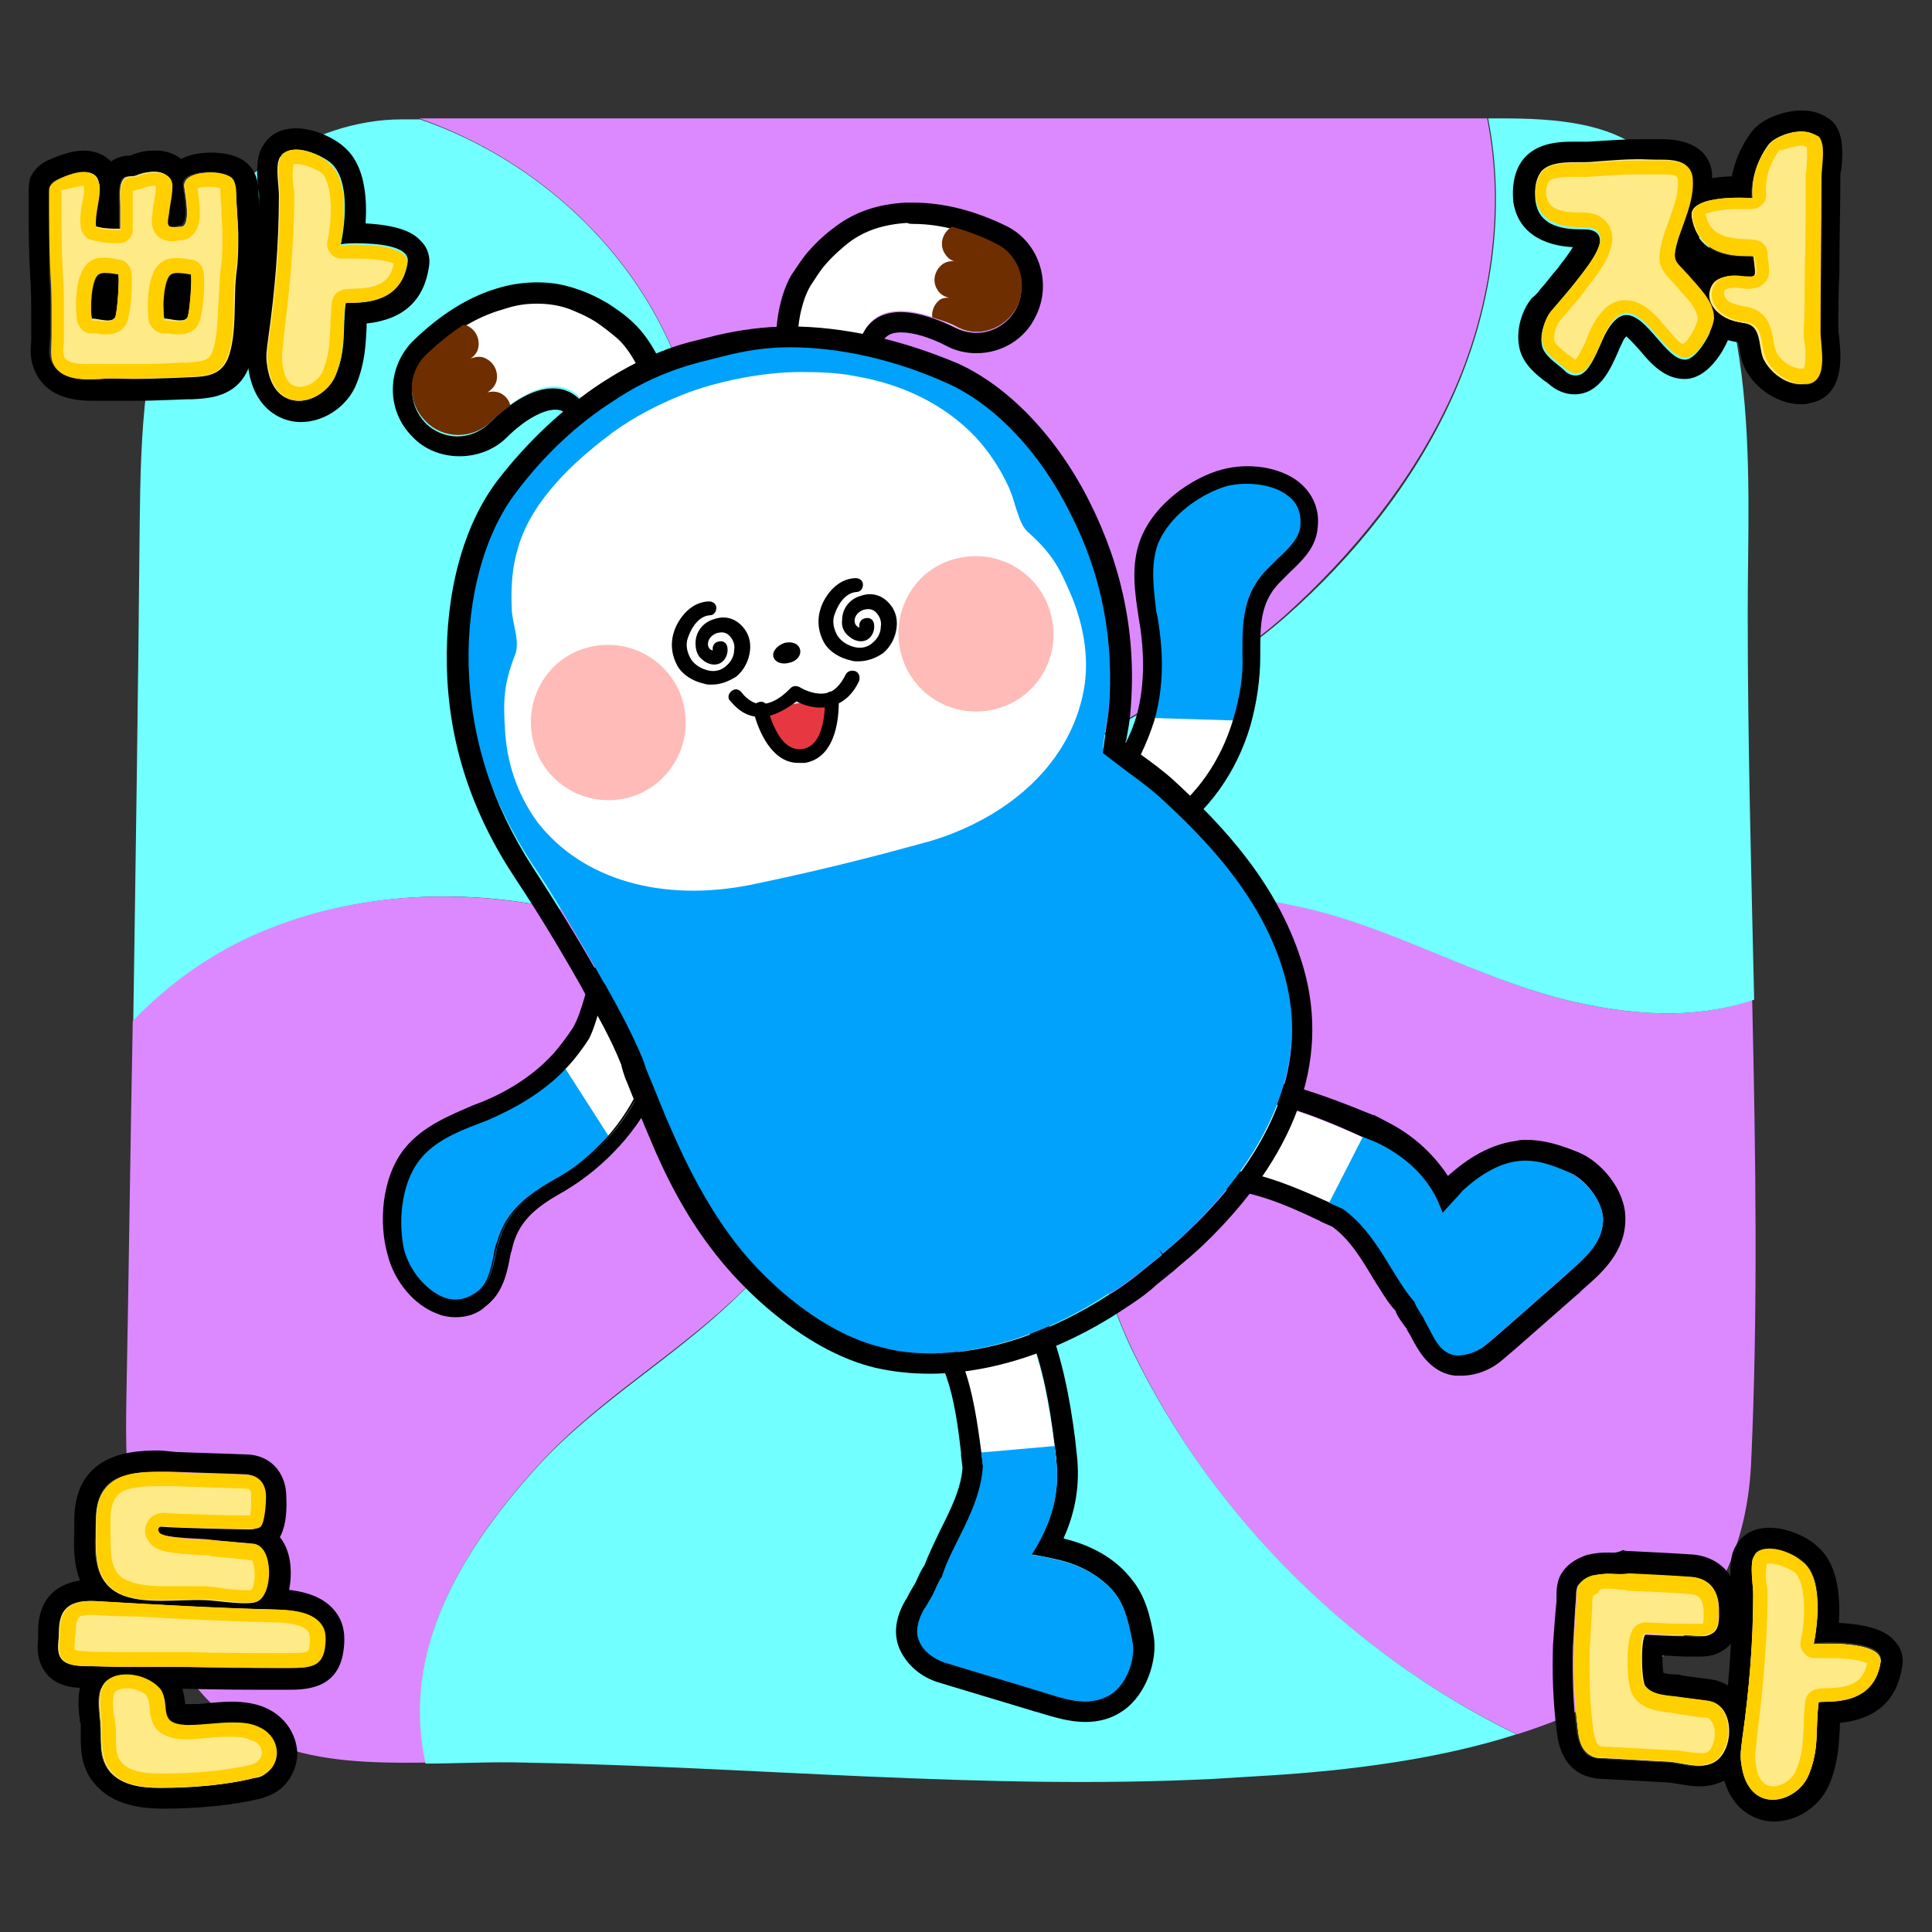 <?xml version="1.0" encoding="utf-8"?>
<!-- Generator: Adobe Illustrator 26.5.0, SVG Export Plug-In . SVG Version: 6.00 Build 0)  -->
<svg version="1.1" id="레이어_1" xmlns="http://www.w3.org/2000/svg" xmlns:xlink="http://www.w3.org/1999/xlink" x="0px"
	 y="0px" viewBox="0 0 390 390" style="enable-background:new 0 0 390 390;" xml:space="preserve">
<rect x="0" y="0" width="390" height="390" fill="#333333" stroke="none"/>
<g id="XMLID_8_">
	<g>
		<path style="fill:#71FFFF;" d="M192.3,191.8c-25.9,9.8-53.8-2.8-79.4-8.3c-20.6-4.5-42.9-3.2-62.1,5.6c-9,4.2-17.1,10-23.9,17.1
			c0.5-33.4,1-66.9,1.3-100.5c0.2-17.9,0.7-36.5,8.3-52.8C44,36.7,63.1,24.1,81,24.1c1.3,0,2.5,0,3.8,0
			c24.7,8.5,45.8,28.6,53.6,53.8c5.1,16.4,5.1,34,9.1,50.7C154.1,154.6,169.9,177.1,192.3,191.8z"/>
		<path style="fill:#DC89FF;" d="M318,202.3c14.3,3.2,26.1,3,35.7-0.5c0.7,31.2,1.2,62.3-0.2,93.2c-1.3,31.2-21.9,47.2-47.3,55.1
			c-33.6-16.3-61.5-44-77.6-77.6c-6.3-13.3-9.6-28.1-14.1-42c-2.7-8-4.2-15.6-8.6-22.9c-1.7-2.7-13.5-14-13.5-15.8l0,0
			c24.1-12.1,51.3-14.6,77.1-7C286,189.7,301.2,198.5,318,202.3z"/>
		<path style="fill:#DC89FF;" d="M292.9,80.2c-7.8,16.9-19.8,31.7-33.7,44.2c-13.1,11.6-27.7,17.4-41.9,27.4
			c-13.1,9.3-22.4,24.1-25.1,39.9c-22.4-14.8-38.2-37-44.7-63.3c-4-16.8-4-34.4-9.1-50.7c-7.8-25.1-28.9-45.2-53.8-53.8
			c71.8,0,143.7,0,215.6,0C303.9,42.5,300.9,62.8,292.9,80.2z"/>
		<path style="fill:#DC89FF;" d="M112.9,183.5c25.6,5.5,53.5,18.1,79.4,8.3l0,0c-1.5,26.9-24.4,51.7-44,70.3
			c-12.5,11.8-27.7,20.6-39.4,33.4c-18.4,20.1-27.4,39.7-22.9,60.3c-21.8,0.3-41.4-1.2-53-26.1c-6.8-14.4-7.8-30.7-7.5-46.7
			c0.5-25.6,0.8-51.3,1.3-76.9c6.8-7.1,14.9-13,23.9-17.1C70,180.2,92.3,179.1,112.9,183.5z"/>
		<path style="fill:#71FFFF;" d="M192.3,191.8c0,1.8,12,13.1,13.5,15.8c4.3,7.3,6,14.9,8.6,22.9c4.7,14,7.8,28.7,14.1,42
			c16.3,33.6,44.2,61.3,77.6,77.6c-15.9,5.1-33.9,7.3-49.8,8.3c-3.8,0.2-7.8,0.5-11.5,0.7c-46.2,2.3-93.3-2.5-139-3.3
			c-6.6-0.2-13.5,0.2-19.9,0.2c-4.5-20.6,4.5-40.2,22.9-60.3c11.6-12.6,26.9-21.4,39.4-33.4C167.9,243.5,190.8,218.8,192.3,191.8z"
			/>
		<path style="fill:#71FFFF;" d="M318,202.3c-16.8-3.8-32.1-12.5-48.5-17.4c-25.7-7.6-53.1-5.1-77.1,7c2.7-15.9,12-30.6,25.1-39.9
			c14.1-10,28.7-15.8,41.9-27.4c14-12.3,25.9-27.1,33.7-44.2c8-17.6,11-37.7,7.3-56.5c0.8,0,1.8,0,2.7,0c10.3,0,22.9,0.7,30.1,8
			c22.8,23.3,19.6,62.6,19.6,91.8c0,25.9,0.7,51.8,1.3,78.1C343.9,205.3,332.3,205.5,318,202.3z"/>
	</g>
</g>
<g>
	<g>
		<path style="fill:#F8C400;" d="M47.6,39c0-1-0.2-2.3-0.8-3c-1.8-1.7-10-1.7-9.6,1.7c0.2,1.5,1.5,8.1-0.7,8.1
			c-0.7,0-1.8,0.3-2.5-0.2s-0.3-1.8-0.2-2.5c0.2-2,0.8-4.2,0.7-6.1c-0.3-1.8-1.8-2.3-3.3-2.3c-1.3,0-2.7,0.3-3.8,0.8
			c-0.7,0.2-1.8,0-2.3,0.5c-1.2,1.2-0.8,3.8-0.8,5.5c0,0.2,0,4.7,0,4.7c-1.8,0-3.2,0-5-0.5c-0.3-3,1-5.8,0.7-8.6
			c-0.5-4-6.1-1.8-8.3-0.7c-0.5,0.3-1,0.7-1.3,1.2c-0.3,0.3-0.3,0.8-0.3,1.2c0,5.6,0,11.3,0.3,16.9c0.3,4.2,0.2,8.1,0.2,12.3
			c0,1.5-0.3,3.8,0.2,5.1c1.8,4.7,8.8,3.2,12.1,3.3c4.8,0.2,9.5,0,14.3-0.2c3.2-0.2,7.1,0.2,8.8-3.8c2-5.1,1-12.5,1.8-17.9
			c0.3-2.3,0.3-4.8,0.3-7.3C48,44.4,47.8,41.7,47.6,39z M23.2,64.1c-0.7,1-2.3,0.5-3.7,0.3c-0.3,0-0.8-0.2-1,0
			c-0.5-1.8-0.2-8.3,1.3-9.1c1-0.7,3-0.2,4,0C24.2,55.3,23.7,63.5,23.2,64.1z M37.8,64.1c-0.7,1-2.3,0.5-3.7,0.3c-0.3,0-0.8-0.2-1,0
			c-0.5-1.8-0.2-8.3,1.3-9.1c1-0.7,3-0.2,4,0C39,55.3,38.3,63.5,37.8,64.1z"/>
		<path d="M16.9,34.7c1.5,0,2.7,0.5,2.8,2.3c0.3,2.8-1,5.6-0.7,8.6c1.7,0.5,2.8,0.5,4.3,0.5c0.2,0,0.3,0,0.7,0l0,0c0,0,0-4.5,0-4.7
			c0-1.7-0.3-4.2,0.8-5.5c0.5-0.5,1.7-0.3,2.3-0.5c1.2-0.5,2.5-0.8,3.8-0.8c0.2,0,0.2,0,0.3,0c1.5,0,2.8,0.7,3.2,2.3
			c0.3,2.2-0.3,4.2-0.7,6.1c-0.2,0.8-0.3,2,0.2,2.5c0.2,0.2,0.5,0.2,0.8,0.2c0.5,0,1.2-0.2,1.5-0.2c2.2,0,0.8-6.8,0.7-8.1
			c-0.2-2,2.7-2.7,5.3-2.7c1.8,0,3.7,0.3,4.3,1.2c0.7,0.7,0.8,1.8,0.8,3c0.2,2.7,0.3,5.3,0.3,8c0,2.5,0,5-0.3,7.3
			c-0.8,5.5,0.2,12.8-1.8,17.9c-1.5,4.2-5.6,3.7-8.8,3.8s-6.5,0.3-9.6,0.3c-1.5,0-3.2,0-4.7,0c-0.2,0-0.3,0-0.3,0
			c-1.2,0-2.7,0.2-4.3,0.2c-3,0-6.3-0.5-7.5-3.5c-0.7-1.5-0.2-3.7-0.2-5.1c0-4.2,0.2-8.1-0.2-12.3c0-5.5,0-11.1,0-16.8
			c0-0.3,0-0.8,0.2-1.2c0.2-0.7,0.8-1,1.3-1.2C12.7,35.7,14.9,34.7,16.9,34.7 M33.2,64.5c0.2,0,0.2,0,0.3,0s0.5,0,0.8,0
			c0.7,0.2,1.3,0.2,2.2,0.2c0.7,0,1.2-0.2,1.7-0.7c0.5-0.7,1-8.6,0.7-8.8c-0.7-0.2-1.7-0.3-2.7-0.3c-0.5,0-1,0-1.3,0.3
			C33,56.1,32.7,62.6,33.2,64.5 M18.6,64.5c0.2,0,0.2,0,0.3,0c0.2,0,0.5,0,0.8,0c0.7,0.2,1.3,0.2,2.2,0.2c0.7,0,1.2-0.2,1.7-0.7
			c0.5-0.7,1-8.6,0.7-8.8c-0.7-0.2-1.7-0.3-2.7-0.3c-0.5,0-1,0-1.3,0.3C18.4,56.1,18.1,62.6,18.6,64.5 M16.9,30.4L16.9,30.4
			c-2.7,0-5.5,1.2-7.3,2c-0.7,0.3-2.5,1.3-3.5,3.5C5.8,37,5.8,38,5.8,38.5v2.7c0,4.8,0,9.6,0.3,14.6c0.2,2.8,0.2,5.5,0.2,8.5
			c0,1.2,0,2.3,0,3.5c0,0.3,0,0.7,0,1.2c-0.2,1.7-0.2,3.8,0.7,5.8c1.7,4,5.5,6.1,11.5,6.1c0.8,0,1.8,0,2.7,0c0.7,0,1.2,0,1.7,0H23
			c1.7,0,3.2,0,4.8,0c3.3,0,6.6-0.2,10-0.3c0.3,0,0.7,0,1,0c3.2-0.2,9.1-0.3,11.5-6.6c1.5-3.8,1.7-8.3,1.7-12.6
			c0-2.3,0.2-4.5,0.3-6.3c0.3-2.3,0.5-4.8,0.3-8c0-1.5-0.2-3-0.2-4.7c0-1.2-0.2-2.3-0.2-3.5c0-1.3-0.2-4-2.2-5.8
			c-2-2-5.5-2.3-7.3-2.3c-1.5,0-4.2,0.2-6.1,1.3c-1.3-1-3-1.7-5-1.7c-0.2,0-0.3,0-0.5,0c-1.7,0-3.2,0.3-4.8,1h-0.2
			c-0.8,0-2.3,0.2-3.7,1.2C21.1,31.2,19.1,30.4,16.9,30.4L16.9,30.4z"/>
	</g>
	<g>
		<path style="fill-rule:evenodd;clip-rule:evenodd;fill:#F8C400;" d="M56.1,32.9c-0.3,2,0.2,5,0.2,6.5c0,9.8-0.8,19.4-2.2,29.2
			c-0.2,1.7-0.5,3.3-0.2,5c1.3,10.6,11.3,8.1,13.6,2.3c2.2-5.3,1.3-9,2-14.6c0-0.7,11,1.7,12.5-8.1c0.7-4.7-13.5-3.7-13.5-3.7
			s2.7-12.3-2-16.4c-2-1.7-7.6-4-9.8-1.5C56.4,31.7,56.3,32.2,56.1,32.9z"/>
		<path d="M59.8,30.2c2.5,0,5.6,1.5,7,2.7c4.8,4.2,2,16.4,2,16.4s1.2-0.2,3-0.2c4.2,0,11,0.5,10.5,3.8c-1.5,10-12.5,7.5-12.5,8.1
			c-0.7,5.6,0.2,9.3-2,14.6c-1.2,3-4.3,5-7.3,5s-5.8-2-6.3-7.3c-0.2-1.7,0-3.3,0.2-5c1.2-9.8,2.2-19.3,2.2-29.2
			c0-1.5-0.5-4.5-0.2-6.5c0.2-0.7,0.3-1.2,0.7-1.7C57.6,30.6,58.6,30.2,59.8,30.2 M59.8,25.9c-3.2,0-5,1.3-6,2.5
			c-0.8,1-1.5,2.2-1.7,3.7c-0.3,2-0.2,4,0,5.8c0,0.5,0.2,1,0.2,1.5c0,10.3-1,20.3-2,28.7v0.2c-0.2,1.7-0.5,3.7-0.2,5.8
			c1,8.1,6.3,11.1,10.6,11.1c4.8,0,9.5-3.2,11.3-7.8c1.7-4.3,1.8-7.8,2-11.1c0-0.3,0-0.7,0-1c7.5-0.8,11.6-4.7,12.6-11.5
			c0.3-1.8-0.2-3.7-1.5-5c-1.3-1.5-3.8-3.3-11.3-3.7c0.3-4.8,0-11.6-4.2-15.3C67.6,27.9,63.4,25.9,59.8,25.9L59.8,25.9z"/>
	</g>
	<g>
		<path style="fill:#FFEA88;" d="M47.6,39c0-1-0.2-2.3-0.8-3c-1.8-1.7-10-1.7-9.6,1.7c0.2,1.5,1.5,8.1-0.7,8.1
			c-0.7,0-1.8,0.3-2.5-0.2s-0.3-1.8-0.2-2.5c0.2-2,0.8-4.2,0.7-6.1c-0.3-1.8-1.8-2.3-3.3-2.3c-1.3,0-2.7,0.3-3.8,0.8
			c-0.7,0.2-1.8,0-2.3,0.5c-1.2,1.2-0.8,3.8-0.8,5.5c0,0.2,0,4.7,0,4.7c-1.8,0-3.2,0-5-0.5c-0.3-3,1-5.8,0.7-8.6
			c-0.5-4-6.1-1.8-8.3-0.7c-0.5,0.3-1,0.7-1.3,1.2c-0.3,0.3-0.3,0.8-0.3,1.2c0,5.6,0,11.3,0.3,16.9c0.3,4.2,0.2,8.1,0.2,12.3
			c0,1.5-0.3,3.8,0.2,5.1c1.8,4.7,8.8,3.2,12.1,3.3c4.8,0.2,9.5,0,14.3-0.2c3.2-0.2,7.1,0.2,8.8-3.8c2-5.1,1-12.5,1.8-17.9
			c0.3-2.3,0.3-4.8,0.3-7.3C48,44.4,47.8,41.7,47.6,39z M23.2,64.1c-0.7,1-2.3,0.5-3.7,0.3c-0.3,0-0.8-0.2-1,0
			c-0.5-1.8-0.2-8.3,1.3-9.1c1-0.7,3-0.2,4,0C24.2,55.3,23.7,63.5,23.2,64.1z M37.8,64.1c-0.7,1-2.3,0.5-3.7,0.3c-0.3,0-0.8-0.2-1,0
			c-0.5-1.8-0.2-8.3,1.3-9.1c1-0.7,3-0.2,4,0C39,55.3,38.3,63.5,37.8,64.1z"/>
		<path style="fill:#FFCF00;" d="M16.9,37.5L16.9,37.5c0.2,1,0,2.2-0.3,3.3c-0.3,1.5-0.5,3.2-0.3,5.1c0.2,1.2,1,2.2,2,2.5
			c2,0.5,3.3,0.7,5.1,0.7h0.3H24c1.7,0,2.8-1.3,2.8-2.8c0,0,0,0,0-0.2c0-0.3,0-2.2,0-3.3v-1.3c0-0.3,0-0.7,0-1.2s0-1.3,0-1.8
			c0.3,0,0.8-0.2,1.3-0.3c1-0.3,2-0.7,3-0.7c0.2,0,0.2,0,0.3,0c0.2,1-0.2,2.2-0.3,3.3c-0.2,0.7-0.2,1.3-0.3,2v0.3
			c-0.2,1.2-0.5,3.3,1.3,4.8c0.7,0.5,1.7,0.8,2.7,0.8c0.3,0,0.8,0,1.2-0.2c0.2,0,0.2,0,0.3,0c1.2,0,2.2-0.5,2.8-1.3
			c1.7-2,1.3-5.1,0.8-9c0-0.2,0-0.2,0-0.2c0.5-0.2,1.3-0.3,2.3-0.3s1.8,0.2,2.3,0.3c0,0.2,0,0.5,0,1c0,1.2,0.2,2.3,0.2,3.7
			c0,1.5,0.2,3,0.2,4.3c0,2.8,0,5-0.3,6.8c-0.3,2.3-0.3,4.7-0.5,7.1c-0.2,3.7-0.2,7.5-1.3,10.3c-0.7,1.5-1.7,1.8-5.1,2
			c-0.3,0-0.8,0-1.2,0c-3.2,0.2-6.3,0.3-9.5,0.3c-1.5,0-3,0-4.5,0H22c-0.7,0-1.3,0-2,0s-1.5,0-2.3,0c-3.7,0-4.5-0.8-4.8-1.7
			c-0.2-0.5-0.2-1.8,0-2.7c0-0.5,0-1,0-1.5c0-1.2,0-2.3,0-3.5c0-3,0-6-0.2-9.1c-0.3-4.7-0.3-9.1-0.3-14.1v-2.5
			C14.4,38,15.9,37.5,16.9,37.5 M33,67.3c0.2,0,0.2,0,0.3,0s0.3,0,0.3,0h0.5c0.7,0.2,1.3,0.2,2,0.2c2.2,0,3.3-1,3.8-1.8
			c1.2-1.7,1.7-10.1,1-11.5c-0.3-0.8-1.2-1.7-2.2-1.8h-0.3c-0.7-0.2-1.8-0.3-2.8-0.3l0,0c-1.2,0-2.2,0.2-2.8,0.7
			c-3.7,2.2-3,11-2.7,12.3C30.7,66.4,31.8,67.3,33,67.3 M18.4,67.3c0.2,0,0.2,0,0.3,0c0.2,0,0.3,0,0.3,0h0.5c0.7,0.2,1.3,0.2,2,0.2
			c2.2,0,3.3-1,3.8-1.8c1.2-1.7,1.7-10.1,1-11.5c-0.3-0.8-1.2-1.7-2.2-1.8h-0.3C23.2,52.2,22,52,21.1,52l0,0c-1.2,0-2.2,0.2-2.8,0.7
			c-3.7,2.2-3,11-2.7,12.3C16.1,66.4,17.1,67.3,18.4,67.3 M27,38L27,38L27,38 M12.9,38.4L12.9,38.4L12.9,38.4 M16.9,34.7
			c-1.8,0-4.2,1-5.5,1.7c-0.5,0.3-1,0.7-1.3,1.2c-0.2,0.3-0.2,0.8-0.2,1.2c0,5.6,0,11.3,0.3,16.9c0.3,4.2,0.2,8.1,0.2,12.3
			c0,1.5-0.3,3.8,0.2,5.1c1.2,3,4.5,3.5,7.5,3.5c1.5,0,3-0.2,4.3-0.2c0.2,0,0.3,0,0.3,0c1.5,0,3.2,0,4.7,0c3.2,0,6.5-0.2,9.6-0.3
			c3.2-0.2,7.1,0.2,8.8-3.8c2-5.1,1-12.5,1.8-17.9C48,52,48,49.5,48,47c0-2.7-0.3-5.3-0.3-8c0-1-0.2-2.3-0.8-3
			c-0.7-0.7-2.5-1.2-4.3-1.2c-2.7,0-5.5,0.8-5.3,2.7c0.2,1.7,1.5,8.3-0.7,8.3c-0.3,0-1,0.2-1.5,0.2c-0.3,0-0.7,0-0.8-0.2
			c-0.7-0.5-0.3-1.8-0.2-2.5c0.2-2,0.8-4.2,0.7-6.1c-0.2-1.7-1.7-2.3-3.2-2.3c-0.2,0-0.2,0-0.3,0c-1.3,0-2.7,0.3-3.8,0.8
			c-0.7,0.2-1.8,0-2.3,0.5c-1.2,1.2-0.8,3.8-0.8,5.5c0,0.2,0,4.7,0,4.7l0,0c-0.2,0-0.5,0-0.7,0c-1.5,0-2.7,0-4.3-0.5
			c-0.3-3,1-5.8,0.7-8.6C19.4,35.2,18.2,34.7,16.9,34.7L16.9,34.7z M33.2,64.5c-0.5-1.8-0.2-8.3,1.3-9.1c0.3-0.2,0.8-0.3,1.3-0.3
			c1,0,2,0.2,2.7,0.3c0.3,0-0.2,8.1-0.7,8.8c-0.3,0.5-1,0.7-1.7,0.7s-1.5-0.2-2.2-0.2c-0.3,0-0.5,0-0.8,0
			C33.3,64.5,33.2,64.5,33.2,64.5L33.2,64.5z M18.6,64.5c-0.5-1.8-0.2-8.3,1.3-9.1c0.3-0.2,0.8-0.3,1.3-0.3c1,0,2,0.2,2.7,0.3
			c0.3,0-0.2,8.1-0.7,8.8c-0.3,0.5-1,0.7-1.7,0.7s-1.5-0.2-2.2-0.2c-0.3,0-0.5,0-0.8,0C18.7,64.5,18.6,64.5,18.6,64.5L18.6,64.5z"/>
	</g>
	<g>
		<path style="fill-rule:evenodd;clip-rule:evenodd;fill:#FFEA88;" d="M56.1,32.9c-0.3,2,0.2,5,0.2,6.5c0,9.8-0.8,19.4-2.2,29.2
			c-0.2,1.7-0.5,3.3-0.2,5c1.3,10.6,11.3,8.1,13.6,2.3c2.2-5.3,1.3-9,2-14.6c0-0.7,11,1.7,12.5-8.1c0.7-4.7-13.5-3.7-13.5-3.7
			s2.7-12.3-2-16.4c-2-1.7-7.6-4-9.8-1.5C56.4,31.7,56.3,32.2,56.1,32.9z"/>
		<path style="fill:#FFCF00;" d="M59.1,33.1L59.1,33.1L59.1,33.1 M59.8,33.1c1.8,0,4.3,1.2,5.1,1.8c2.3,2.2,2.2,9.3,1.2,13.8
			c-0.2,0.8,0,1.8,0.7,2.5c0.5,0.7,1.3,1,2.2,1h0.2c0,0,1.2,0,2.7,0c4.7,0,6.8,0.7,7.6,1c-0.8,4.2-3.8,5-8.3,5.1
			c-1.2,0-3.8,0-4.2,2.7c-0.2,1.8-0.3,3.5-0.3,5c-0.2,3.2-0.2,5.6-1.5,8.8c-0.7,1.8-2.8,3.3-4.7,3.3c-2.5,0-3.3-2.7-3.5-4.8
			c-0.2-1.3,0-2.7,0.2-4.2v-0.2c1-8.6,2.2-18.9,2.2-29.6c0-0.5,0-1.2-0.2-2c-0.2-1.3-0.2-2.8,0-3.8v-0.2
			C59.1,33.2,59.4,33.1,59.8,33.1 M59.8,30.2c-1.2,0-2.2,0.3-2.8,1c-0.3,0.3-0.5,1-0.7,1.7c-0.3,2,0.2,5,0.2,6.5
			c0,9.8-0.8,19.4-2.2,29.2c-0.2,1.7-0.5,3.3-0.2,5c0.7,5.3,3.5,7.3,6.3,7.3c3,0,6.1-2.2,7.3-5c2.2-5.3,1.3-9,2-14.6
			c0-0.7,11,1.7,12.5-8.1c0.5-3.3-6.5-3.8-10.5-3.8c-1.7,0-3,0.2-3,0.2s2.7-12.3-2-16.4C65.4,31.7,62.2,30.2,59.8,30.2L59.8,30.2z"
			/>
	</g>
</g>
<g>
	<g>
		<path style="fill-rule:evenodd;clip-rule:evenodd;fill:#F8C400;" d="M321.5,318.1c-1,0.3-2,0.8-2.7,1.8c-0.7,0.8-0.5,2.8-0.5,3.8
			c-0.3,2.8-0.5,5.6-0.5,8.6c-0.2,5.5,0,11.1,0.7,16.6c0.2,2.2,0.7,4.5,2.7,5.5c0.8,0.5,1.8,0.5,2.7,0.5c4.3,0.2,8.6,0.5,13,0.7
			c2.7,0.2,6.1,1.5,8.8,0.3c4.5-2,4.7-11.8-0.8-12.5c-2-0.3-4-0.5-6-0.8c-2.2-0.3-5.3-0.3-6.8-2.3c-0.8-1.2-1-10.5,0.3-10.5
			c2.8,0.2,5.5,0.3,8.3,0.3c1.5,0,3.5,0.5,4.8-0.3c1.7-0.8,1.5-3.2,1.5-4.8c0-3.7-1.7-6.3-5.5-6.6c-4.2-0.3-8.5-0.5-12.6-0.7
			C326.3,317.9,323.7,317.4,321.5,318.1z"/>
		<path d="M324.5,317.7c1.3,0,2.8,0.2,4,0.2c4.2,0.2,8.5,0.3,12.6,0.7c3.8,0.3,5.5,3,5.5,6.6c0,1.7,0.2,4-1.5,4.8
			c-0.7,0.3-1.5,0.5-2.3,0.5s-1.8-0.2-2.7-0.2c-2.8,0-5.5-0.2-8.3-0.3l0,0c-1.2,0-1,9.3-0.2,10.5c1.5,2,4.5,1.8,6.8,2.3
			c2,0.3,4,0.7,6,0.8c5.5,0.7,5.5,10.5,0.8,12.5c-0.8,0.3-1.7,0.5-2.5,0.5c-2,0-4.3-0.7-6.1-0.8c-4.3-0.2-8.6-0.5-13-0.7
			c-1,0-1.8-0.2-2.7-0.5c-1.8-1-2.5-3.5-2.7-5.5c-0.7-5.5-0.8-11-0.7-16.6c0.2-2.8,0.3-5.6,0.5-8.6c0.2-1,0-3,0.5-3.8
			c0.7-1,1.7-1.5,2.7-1.8C322.5,317.9,323.5,317.7,324.5,317.7 M324.5,313.4c-1.7,0-3,0.2-4.2,0.5c-2,0.7-3.7,1.7-4.8,3.3
			c-1.3,1.7-1.3,3.8-1.3,5.3c0,0.2,0,0.5,0,0.7c-0.3,3-0.5,6-0.7,8.8c-0.2,5.6,0,11.5,0.7,17.1c0.2,1.8,0.7,6.8,5,9
			c1.7,0.8,3.3,1,4.3,1l13,0.7c0.7,0,1.3,0.2,2.2,0.3c1.3,0.2,2.8,0.5,4.3,0.5c1.7,0,3-0.3,4.3-0.8c4.7-2,6.5-7.6,5.8-12.3
			c-0.7-4.7-3.7-8-7.8-8.5c-2.2-0.3-4-0.5-5.8-0.8c-0.5-0.2-1-0.2-1.7-0.2s-1.5-0.2-2-0.3c-0.2-0.8-0.2-2.2-0.2-3.5
			c1.7,0,3.2,0.2,4.8,0.2c0.3,0,0.7,0,1,0c0.7,0,1.2,0,1.8,0c1.7,0,3-0.3,4.2-1c3.8-2,3.8-6.1,3.8-8.1v-0.5c0-6.1-3.7-10.5-9.5-11
			c-4.5-0.3-9-0.5-12.8-0.7c-0.5,0-0.8,0-1.3-0.2C326.3,313.6,325.5,313.4,324.5,313.4L324.5,313.4z"/>
	</g>
	<g>
		<path style="fill-rule:evenodd;clip-rule:evenodd;fill:#F8C400;" d="M353.7,315.3c-0.3,2,0.2,5,0.2,6.5c0,9.8-0.8,19.4-2.2,29.2
			c-0.2,1.7-0.5,3.3-0.2,5c1.3,10.6,11.3,8.1,13.6,2.3c2.2-5.3,1.3-9,2-14.6c0-0.7,11,1.7,12.5-8.1c0.7-4.7-13.5-3.7-13.5-3.7
			s2.7-12.3-2-16.4c-2-1.7-7.6-4-9.8-1.5C354.1,314.1,353.7,314.6,353.7,315.3z"/>
		<path d="M357.2,312.6c2.5,0,5.6,1.5,7,2.7c4.8,4.2,2,16.4,2,16.4s1.2-0.2,3-0.2c4.2,0,11,0.5,10.5,3.8c-1.5,10-12.5,7.5-12.5,8.1
			c-0.7,5.6,0.2,9.3-2,14.6c-1.2,3-4.3,5-7.3,5s-5.8-2-6.3-7.3c-0.2-1.7,0-3.3,0.2-5c1.2-9.8,2.2-19.3,2.2-29.2
			c0-1.5-0.5-4.5-0.2-6.5c0.2-0.7,0.3-1.2,0.7-1.7C355.1,312.9,356.1,312.6,357.2,312.6 M357.2,308.4c-3.2,0-5,1.3-6,2.5
			c-0.8,1-1.5,2.2-1.7,3.7c-0.3,2-0.2,4,0,5.8c0,0.5,0.2,1,0.2,1.5c0,10.3-1,20.3-2,28.7v0.2c-0.2,1.7-0.5,3.7-0.2,5.8
			c1,8.1,6.3,11.1,10.6,11.1c4.8,0,9.5-3.2,11.3-7.8c1.7-4.3,1.8-7.8,2-11.1c0-0.3,0-0.7,0-1c7.5-0.8,11.6-4.7,12.6-11.5
			c0.3-1.8-0.2-3.7-1.5-5c-1.3-1.5-3.8-3.3-11.3-3.7c0.3-4.8,0-11.6-4.2-15.3C365,310.3,360.9,308.4,357.2,308.4L357.2,308.4z"/>
	</g>
	<g>
		<path style="fill-rule:evenodd;clip-rule:evenodd;fill:#FFEA88;" d="M321.5,318.1c-1,0.3-2,0.8-2.7,1.8c-0.7,0.8-0.5,2.8-0.5,3.8
			c-0.3,2.8-0.5,5.6-0.5,8.6c-0.2,5.5,0,11.1,0.7,16.6c0.2,2.2,0.7,4.5,2.7,5.5c0.8,0.5,1.8,0.5,2.7,0.5c4.3,0.2,8.6,0.5,13,0.7
			c2.7,0.2,6.1,1.5,8.8,0.3c4.5-2,4.7-11.8-0.8-12.5c-2-0.3-4-0.5-6-0.8c-2.2-0.3-5.3-0.3-6.8-2.3c-0.8-1.2-1-10.5,0.3-10.5
			c2.8,0.2,5.5,0.3,8.3,0.3c1.5,0,3.5,0.5,4.8-0.3c1.7-0.8,1.5-3.2,1.5-4.8c0-3.7-1.7-6.3-5.5-6.6c-4.2-0.3-8.5-0.5-12.6-0.7
			C326.3,317.9,323.7,317.4,321.5,318.1z"/>
		<path style="fill:#FFCF00;" d="M324.5,320.7c0.8,0,1.5,0,2.3,0.2c0.5,0,1.2,0,1.7,0.2c3.8,0.2,8.3,0.3,12.6,0.7
			c1,0,2.8,0.2,2.8,3.7v0.5c0,0.5,0,1.3-0.2,1.8c-0.2,0-0.3,0-0.7,0s-0.8,0-1.2,0c-0.5,0-1,0-1.3,0c-2.7,0-5.5-0.2-8.1-0.3h-0.2
			c-1.2,0-2.3,0.7-2.8,1.8c-1.2,2.3-1.2,11,0.3,13.1c1.8,2.7,5,3,7.3,3.3c0.5,0,0.8,0.2,1.3,0.2c1.8,0.3,3.8,0.7,6.1,0.8
			c1.2,0.2,1.5,1.7,1.7,2.3c0.3,2-0.5,4.2-1.5,4.7c-0.3,0.2-0.8,0.2-1.3,0.2c-0.8,0-2-0.2-3-0.3c-1-0.2-2-0.3-3-0.3l-13-0.7
			c-0.5,0-1.3,0-1.5-0.2c-0.3-0.2-0.8-0.8-1.2-3.3c-0.7-5.3-0.8-10.8-0.7-16.1c0.2-2.8,0.3-5.6,0.5-8.3c0-0.3,0-0.7,0-1.2
			c0-0.3,0-1,0.2-1.3c0.3-0.3,0.7-0.5,1-0.7C322.8,320.7,323.5,320.7,324.5,320.7 M324.5,317.7c-1,0-2,0.2-3,0.3
			c-1,0.3-2,0.8-2.7,1.8c-0.7,0.8-0.5,2.8-0.5,3.8c-0.3,2.8-0.5,5.6-0.5,8.6c-0.2,5.5,0,11.1,0.7,16.6c0.2,2.2,0.7,4.5,2.7,5.5
			c0.8,0.5,1.8,0.5,2.7,0.5c4.3,0.2,8.6,0.5,13,0.7c1.8,0.2,4.2,0.8,6.1,0.8c0.8,0,1.8-0.2,2.5-0.5c4.5-2,4.7-11.8-0.8-12.5
			c-2-0.3-4-0.5-6-0.8c-2.2-0.3-5.3-0.3-6.8-2.3c-0.8-1.2-1-10.5,0.2-10.5l0,0c2.8,0.2,5.5,0.3,8.3,0.3c0.8,0,1.8,0.2,2.7,0.2
			c0.8,0,1.5-0.2,2.3-0.5c1.7-0.8,1.5-3.2,1.5-4.8c0-3.7-1.7-6.3-5.5-6.6c-4.2-0.3-8.5-0.5-12.6-0.7
			C327.2,317.9,325.8,317.7,324.5,317.7L324.5,317.7z"/>
	</g>
	<g>
		<path style="fill-rule:evenodd;clip-rule:evenodd;fill:#FFEA88;" d="M353.7,315.3c-0.3,2,0.2,5,0.2,6.5c0,9.8-0.8,19.4-2.2,29.2
			c-0.2,1.7-0.5,3.3-0.2,5c1.3,10.6,11.3,8.1,13.6,2.3c2.2-5.3,1.3-9,2-14.6c0-0.7,11,1.7,12.5-8.1c0.7-4.7-13.5-3.7-13.5-3.7
			s2.7-12.3-2-16.4c-2-1.7-7.6-4-9.8-1.5C354.1,314.1,353.7,314.6,353.7,315.3z"/>
		<path style="fill:#FFCF00;" d="M356.6,315.4L356.6,315.4L356.6,315.4 M357.2,315.6c1.8,0,4.3,1.2,5.1,1.8
			c2.3,2.2,2.2,9.3,1.2,13.8c-0.2,0.8,0,1.8,0.7,2.5c0.5,0.7,1.3,1,2.2,1h0.2c0,0,1.2,0,2.7,0c4.7,0,6.8,0.7,7.6,1
			c-0.8,4.2-3.8,5-8.3,5.1c-1.2,0-3.8,0-4.2,2.7c-0.2,1.8-0.3,3.5-0.3,5c-0.2,3.2-0.2,5.6-1.5,8.8c-0.7,1.8-2.8,3.3-4.7,3.3
			c-2.5,0-3.3-2.7-3.5-4.8c-0.2-1.3,0-2.7,0.2-4.2v-0.2c1-8.6,2.2-18.9,2.2-29.6c0-0.5,0-1.2-0.2-2c-0.2-1.3-0.2-2.8,0-3.8v-0.2
			C356.7,315.6,356.9,315.6,357.2,315.6 M357.2,312.6c-1.2,0-2.2,0.3-2.8,1c-0.3,0.3-0.5,1-0.7,1.7c-0.3,2,0.2,5,0.2,6.5
			c0,9.8-0.8,19.4-2.2,29.2c-0.2,1.7-0.5,3.3-0.2,5c0.7,5.3,3.5,7.3,6.3,7.3c3,0,6.1-2.2,7.3-5c2.2-5.3,1.3-9,2-14.6
			c0-0.7,11,1.7,12.5-8.1c0.5-3.3-6.5-3.8-10.5-3.8c-1.7,0-3,0.2-3,0.2s2.7-12.3-2-16.4C362.9,314.1,359.7,312.6,357.2,312.6
			L357.2,312.6z"/>
	</g>
</g>
<g>
	<g>
		<path style="fill:#F8C400;" d="M340.6,55.8c-2.5-2.8-3.3-2.7-2.5-6.1c1.2-4.3,3.7-8.8,3.5-13.5c-0.3-4.8-5.6-3.8-8.6-4
			c-4-0.2-8,0.2-12,0.5c-2.7,0.2-7.6-0.5-9.8,1.8c-0.8,1-1.3,2.5-1.3,4c0,0.7,0,1.3,0.2,2.2c1.2,4.5,6.1,5,9.5,5c1,0,2.2,0,3,0.8
			c2.3,2.3-3.2,8.6-4.3,10.1c-1.7,2.2-3.5,4.2-5.1,6.1c-1.3,1.5-2.2,4.5-1.7,6.6c0.5,2,3,3.5,4.3,4.7c4.8,4,6.6-3.7,8.6-7.3
			c5.6-10.6,11,5.6,15.9,5.5c2.5-0.2,5.5-5.8,5.6-8C345.8,60.8,342.6,58,340.6,55.8z"/>
		<path d="M335.5,32.4c2.8,0,5.8,0.3,6.1,4c0.3,4.7-2.3,9.1-3.3,13.5c-0.8,3.3,0,3.2,2.5,6.1c2,2.2,5.1,5,5.1,8.6c0,2-3.2,7.8-5.6,8
			c0,0,0,0-0.2,0c-3.8,0-7.6-9-11.8-9c-1.3,0-2.7,1-4.2,3.7c-1.7,3-3,8.5-6,8.5c-0.8,0-1.7-0.3-2.5-1.2c-1.3-1.2-3.8-2.7-4.3-4.7
			c-0.5-2.2,0.3-5,1.7-6.6c1.7-2,3.5-4,5.1-6.1c1.2-1.5,6.6-7.8,4.3-10.1c-0.7-0.7-1.8-0.8-2.8-0.8h-0.2h-0.2c-3.3,0-8.1-0.5-9.1-5
			c-0.2-0.7-0.2-1.3-0.2-2.2c0-1.5,0.5-3,1.3-4c1.3-1.7,4.2-1.8,6.6-1.8c0.7,0,1.2,0,1.8,0c0.5,0,0.8,0,1.3,0
			c3.5-0.3,7-0.5,10.5-0.5c0.5,0,1,0,1.5,0c0.2,0,0.3,0,0.3,0C334,32.4,334.8,32.4,335.5,32.4 M335.5,28.1c-0.5,0-0.8,0-1.3,0
			c-0.3,0-0.7,0-0.8,0H333c-0.5,0-1.2,0-1.7,0c-3.7,0-7.3,0.3-10.8,0.5c-0.3,0-0.7,0-1,0h-0.8h-1c-2.3,0-7.1,0-10,3.3
			c-1.5,1.7-2.2,4-2.3,6.6c0,1.2,0,2.3,0.3,3.3c0.8,3.5,3.7,7.6,11.8,8.1c-0.5,0.8-1.3,2-2.5,3.5l-0.5,0.7c-1.2,1.3-2.2,2.8-3.5,4.2
			c-0.5,0.7-1,1.3-1.7,1.8c-2,2.3-3.5,6.6-2.5,10.5c0.8,3,3.3,5,5,6.3c0.3,0.2,0.5,0.3,0.7,0.5c1.7,1.5,3.5,2.2,5.3,2.2
			c5.1,0,7.3-5.1,8.8-8.5c0.3-0.8,0.7-1.5,1-2.2c0.2-0.5,0.5-0.8,0.7-1c0.8,0.7,2,2,2.7,2.8c2.3,2.8,5.1,5.8,9,5.8c0,0,0.2,0,0.3,0
			c5.5-0.2,9.6-8.6,9.6-12.1c0-4.7-3.2-8.1-5.3-10.5c-0.3-0.3-0.7-0.7-1-1c-0.5-0.7-1-1.2-1.5-1.7c0-0.2-0.2-0.2-0.2-0.2
			c0-0.2,0-0.2,0.2-0.3c0.3-1.2,0.8-2.5,1.3-4c1.2-3.2,2.5-6.8,2.2-10.8C345.8,33.1,344.1,28.1,335.5,28.1L335.5,28.1z"/>
	</g>
	<g>
		<path style="fill-rule:evenodd;clip-rule:evenodd;fill:#F8C400;" d="M367.4,29.2c0.3,2-0.2,5-0.2,6.5c0,10.5-0.2,20.8-0.2,31.2
			c0,3,1.5,9.8-2.5,10.5c-3.5,0.7-7.3-2.2-8.6-5.1c-1-2.7-0.3-6.6-3.8-7.1c-1.3-0.2-2.8-0.5-4-1.2c-1.2-0.7-2.3-1.7-2.8-3
			s-0.3-2.8,0.7-4c1-1,2.5-1.3,4-1.3c0.8,0,3.5,0.7,4.2-0.2c0.3-0.5-0.2-3.2-0.2-3.7c0-0.7-11,1.7-12.5-8.1
			c-0.7-4.7,12.3-3.7,12.3-3.7s-0.8-5.3,3.2-10.8c1.5-2,7.6-4,9.8-1.5C367,28.1,367.4,28.6,367.4,29.2z"/>
		<path d="M363.7,26.6c1.3,0,2.5,0.3,3.2,1.2c0.3,0.3,0.5,1,0.7,1.7c0.3,2-0.2,5-0.2,6.5c0,10.5-0.2,20.8-0.2,31.2
			c0,3,1.5,9.8-2.5,10.5c-0.3,0-0.7,0-1,0c-3.2,0-6.5-2.5-7.6-5.3c-1-2.7-0.3-6.6-3.8-7.1c-1.3-0.2-2.8-0.5-4-1.2s-2.3-1.7-2.8-3
			s-0.3-2.8,0.7-4c1-1,2.5-1.3,3.8-1.3l0,0c0.5,0,1.8,0.2,2.8,0.2c0.5,0,1,0,1.3-0.3c0.3-0.5-0.2-3.2-0.2-3.7c0-0.7-11,1.7-12.5-8.1
			c-0.5-3.3,5.8-3.8,9.5-3.8c1.5,0,2.7,0.2,2.7,0.2s-0.8-5.3,3.2-10.8C358.1,27.9,361,26.6,363.7,26.6 M363.7,22.3L363.7,22.3
			c-3.3,0-8,1.5-10.1,4.3c-2.5,3.3-3.5,6.5-4,9c-7.1,0.2-9.6,2.2-10.8,3.5c-1.2,1.5-1.8,3.3-1.5,5.1c0.7,4.3,2.7,7.5,6,9.5
			c-0.2,0.2-0.2,0.2-0.3,0.3c-2,2.2-2.7,5.3-1.7,8.3c0.8,2.2,2.5,4.2,4.8,5.3c1.3,0.7,2.8,1.2,4.8,1.5c0,0.3,0.2,0.8,0.2,1
			c0.2,1,0.3,2.2,0.8,3.5c1.8,4.5,6.8,8,11.6,8c0.5,0,1.2,0,1.7-0.2c7.1-1.2,6.5-9.3,6.1-12.8c0-0.7-0.2-1.5-0.2-1.8
			c0-3.8,0-7.8,0.2-11.6c0-6.5,0.2-13.1,0.2-19.6c0-0.3,0-0.8,0.2-1.5c0.2-1.7,0.3-3.8,0-5.8c-0.3-1.5-0.8-2.7-1.7-3.7
			C368.8,23.6,367,22.3,363.7,22.3L363.7,22.3z"/>
	</g>
	<g>
		<path style="fill:#FFEA88;" d="M340.6,55.8c-2.5-2.8-3.3-2.7-2.5-6.1c1.2-4.3,3.7-8.8,3.5-13.5c-0.3-4.8-5.6-3.8-8.6-4
			c-4-0.2-8,0.2-12,0.5c-2.7,0.2-7.6-0.5-9.8,1.8c-0.8,1-1.3,2.5-1.3,4c0,0.7,0,1.3,0.2,2.2c1.2,4.5,6.1,5,9.5,5c1,0,2.2,0,3,0.8
			c2.3,2.3-3.2,8.6-4.3,10.1c-1.7,2.2-3.5,4.2-5.1,6.1c-1.3,1.5-2.2,4.5-1.7,6.6c0.5,2,3,3.5,4.3,4.7c4.8,4,6.6-3.7,8.6-7.3
			c5.6-10.6,11,5.6,15.9,5.5c2.5-0.2,5.5-5.8,5.6-8C345.8,60.8,342.6,58,340.6,55.8z"/>
		<path style="fill:#FFCF00;" d="M335.5,35.2c3.2,0,3.2,0.5,3.2,1.3c0.2,2.5-0.8,5.1-1.8,8c-0.5,1.5-1.2,3-1.5,4.7
			c-1,3.8-0.2,5.1,1.8,7.3c0.3,0.3,0.8,0.8,1.2,1.3c0.3,0.3,0.7,0.8,1,1.2c1.7,1.7,3.3,3.7,3.3,5.5c-0.2,1.2-1.8,4.3-3,5
			c-0.8-0.3-2.3-2.2-3.3-3.3c-2.3-2.8-4.8-5.6-8.3-5.6c-2.7,0-4.8,1.7-6.6,5.1c-0.5,0.8-0.8,1.7-1.2,2.7c-0.5,1.2-1.7,3.7-2.3,4.2
			c-0.2,0-0.3-0.2-0.7-0.5c-0.3-0.2-0.7-0.5-1-0.7c-0.8-0.7-2.3-1.8-2.5-2.5c-0.3-1.2,0.3-3.2,1-4c0.5-0.7,1-1.2,1.5-1.8
			c1.2-1.5,2.5-2.8,3.7-4.5l0.3-0.5c2.5-3,7.6-9.5,3.8-13.5c-1.7-1.7-3.8-1.7-4.8-1.7H319h-0.2c-5,0-6.1-1.5-6.5-2.8
			c-0.2-0.3-0.2-0.8-0.2-1.3c0-1,0.3-1.8,0.7-2.3c0.5-0.5,2-0.8,4.5-0.8h0.8h0.8c0.5,0,1,0,1.5,0c3.3-0.2,6.8-0.5,10.1-0.5
			c0.5,0,1,0,1.5,0h0.5c0.3,0,0.7,0,1,0C334.8,35.2,335.1,35.2,335.5,35.2 M335.5,32.4c-0.8,0-1.5,0-2.2,0c-0.2,0-0.3,0-0.3,0
			c-0.5,0-1,0-1.5,0c-3.5,0-7,0.2-10.5,0.5c-0.3,0-0.8,0-1.3,0s-1.2,0-1.8,0c-2.5,0-5.3,0.2-6.6,1.8c-0.8,1-1.3,2.5-1.3,4
			c0,0.7,0,1.3,0.2,2.2c1.2,4.5,6,5,9.1,5h0.2h0.2c1,0,2,0,2.8,0.8c2.3,2.3-3.2,8.6-4.3,10.1c-1.7,2.2-3.5,4.2-5.1,6.1
			c-1.3,1.5-2.2,4.5-1.7,6.6c0.5,2,3,3.5,4.3,4.7c1,0.8,1.8,1.2,2.5,1.2c3,0,4.5-5.5,6-8.5c1.3-2.7,2.8-3.7,4.2-3.7
			c4.2,0,8,9,11.8,9c0,0,0,0,0.2,0c2.5-0.2,5.5-5.8,5.6-8c0-3.5-3.2-6.3-5.1-8.6c-2.5-2.8-3.3-2.7-2.5-6.1c1.2-4.3,3.7-8.8,3.3-13.5
			C341.4,32.7,338.3,32.4,335.5,32.4L335.5,32.4z"/>
	</g>
	<g>
		<path style="fill-rule:evenodd;clip-rule:evenodd;fill:#FFEA88;" d="M367.4,29.2c0.3,2-0.2,5-0.2,6.5c0,10.5-0.2,20.8-0.2,31.2
			c0,3,1.5,9.8-2.5,10.5c-3.5,0.7-7.3-2.2-8.6-5.1c-1-2.7-0.3-6.6-3.8-7.1c-1.3-0.2-2.8-0.5-4-1.2c-1.2-0.7-2.3-1.7-2.8-3
			s-0.3-2.8,0.7-4c1-1,2.5-1.3,4-1.3c0.8,0,3.5,0.7,4.2-0.2c0.3-0.5-0.2-3.2-0.2-3.7c0-0.7-11,1.7-12.5-8.1
			c-0.7-4.7,12.3-3.7,12.3-3.7s-0.8-5.3,3.2-10.8c1.5-2,7.6-4,9.8-1.5C367,28.1,367.4,28.6,367.4,29.2z"/>
		<path style="fill:#FFCF00;" d="M363.7,29.4L363.7,29.4c0.5,0,0.8,0.2,1,0.2v0.2c0.2,1,0,2.7,0,3.8c0,0.8-0.2,1.5-0.2,2
			c0,6.5,0,13.1-0.2,19.6c0,3.8,0,7.8-0.2,11.6c0,0.7,0,1.7,0.2,2.5c0.2,1.3,0.3,4.7-0.3,5.1c-0.2,0-0.3,0-0.5,0
			c-1.8,0-4.3-1.7-5-3.5c-0.2-0.5-0.3-1.2-0.5-2c-0.3-2.2-1-6.3-5.6-7c-1.3-0.2-2.2-0.5-3-0.8c-0.7-0.3-1.2-1-1.3-1.5
			c-0.2-0.3,0-0.8,0-1c0.2-0.2,0.8-0.5,1.8-0.5c0.2,0,0.5,0,0.7,0c0.7,0,1.3,0.2,2.2,0.2c0.5,0,2.3,0,3.5-1.3s0.8-3,0.5-5.5
			c0-0.2,0-0.3,0-0.5c-0.3-2.7-3-2.7-4.2-2.7c-4.5-0.2-7.5-1-8.3-5.1c0.7-0.3,2.7-1,6.6-1c1.5,0,2.5,0,2.5,0h0.2
			c0.8,0,1.5-0.3,2.2-1s0.8-1.5,0.7-2.3c0-0.2-0.5-4.3,2.7-8.6C359.5,30.6,361.7,29.4,363.7,29.4 M363.7,26.6
			c-2.5,0-5.6,1.3-6.6,2.7c-4.2,5.5-3.2,10.8-3.2,10.8s-1.2-0.2-2.7-0.2c-3.8,0-10,0.5-9.5,3.8c1.5,10,12.5,7.5,12.5,8.1
			s0.7,3.3,0.2,3.7c-0.2,0.3-0.7,0.3-1.3,0.3c-1,0-2.3-0.2-2.8-0.2l0,0c-1.3,0-3,0.3-3.8,1.3c-1,1-1.2,2.7-0.7,4s1.5,2.3,2.8,3
			c1.3,0.7,2.7,1,4,1.2c3.5,0.5,2.7,4.5,3.8,7.1c1.2,2.8,4.5,5.3,7.6,5.3c0.3,0,0.7,0,1,0c4.2-0.7,2.5-7.5,2.5-10.5
			c0-10.5,0.2-20.8,0.2-31.2c0-1.5,0.5-4.5,0.2-6.5c-0.2-0.7-0.3-1.2-0.7-1.7C366,26.9,364.9,26.6,363.7,26.6L363.7,26.6z"/>
	</g>
</g>
<g>
	<g>
		<path style="fill:#F8C400;" d="M64.7,328.2c-1.7-2.7-5.5-3.2-9.5-3.3c-12.1-0.3-24.1-1-36.2-1.7c-6.1-0.3-7.1,2.7-7.1,6.3
			c0,3-1.5,6.6,4.7,6.8c6.8,0.2,14.1,0,21.1,0c5.8,0,12.1,0.2,18.1,0.2s9,0.3,9.6-4C65.6,331.2,65.6,329.5,64.7,328.2z"/>
		<path d="M18.4,323.2c0.3,0,0.5,0,0.8,0c12.1,0.7,24.1,1.3,36.2,1.7c3.8,0.2,7.8,0.7,9.5,3.3c0.8,1.3,0.7,3,0.5,4.5
			c-0.5,3.7-2.8,4-7.1,4c-0.8,0-1.7,0-2.5,0c-6,0-12.3,0-18.1-0.2c-1.3,0-2.7,0-4,0c-3.3,0-6.8,0-10.1,0c-2.3,0-4.7,0-7-0.2
			c-6.1-0.2-4.7-3.8-4.7-6.8C12.1,326,13.1,323.2,18.4,323.2 M18.4,318.9c-3.5,0-6.1,1-8,2.8c-2.7,2.7-2.7,6.5-2.7,7.8
			c0,0.3,0,0.8,0,1.2c-0.2,2-0.3,4.8,1.8,7.3c1.5,1.7,3.8,2.7,7,2.7c2,0,4.3,0.2,7,0.2c1.7,0,3.3,0,5.1,0c1.7,0,3.3,0,5,0
			c1.3,0,2.7,0,3.8,0c6.8,0.2,12.8,0.2,18.1,0.2h1.3H58c3.5,0,10.1,0,11.3-7.6c0.3-2,0.5-4.8-1-7.3c-2.7-4.5-8.3-5.3-13-5.5
			c-9.3-0.3-18.6-0.7-27.7-1.2c-2.8-0.2-5.5-0.3-8.3-0.3C19.1,318.9,18.7,318.9,18.4,318.9L18.4,318.9z"/>
	</g>
	<g>
		<path style="fill-rule:evenodd;clip-rule:evenodd;fill:#F8C400;" d="M22.9,299c-2.2,1.5-3.5,3.8-3.5,8c0,5.3-1,12,4.8,14.8
			c4.8,2.2,12,1,17.1,1.2c1.8,0,8.8,1.2,10.6,0.3c3.2-1.5,3.2-11.1-0.7-11.5c-1.3-0.2-7.3-0.7-8.6-0.8c-1.5-0.2-9.5-0.2-10.5-1.5
			c-0.5-0.8-0.2-1.5,0.7-1.3c1.8,0.2,14.1,0.5,15.9,0.5c1,0,2.3,0.2,3.3-0.3c1-0.7,1.2-5.1,1.2-6.1c0-2.5-1.2-4.3-3.8-4.5
			c-4.8-0.2-9.6-0.3-14.3-0.5C30.5,297.1,25.9,297,22.9,299z"/>
		<path d="M32,297.1c1,0,2.2,0,3.3,0c4.8,0.2,9.6,0.3,14.3,0.5c2.7,0.2,3.8,2,3.8,4.5c0,1.2,0,5.6-1.2,6.1c-0.5,0.3-1.2,0.3-1.8,0.3
			c-0.5,0-1,0-1.5,0c0,0,0,0-0.2,0h-0.2c-2.5,0-14-0.3-15.8-0.5l0,0c-0.8,0-1.2,0.7-0.7,1.3c1,1.3,8.8,1.2,10.5,1.5
			c1.3,0.2,7.3,0.7,8.6,0.8c3.8,0.3,3.8,10,0.7,11.5c-0.5,0.2-1.3,0.3-2.3,0.3c-2.8,0-6.8-0.7-8.3-0.7c-0.3,0-0.8,0-1.2,0
			c-2.3,0-4.8,0.2-7.3,0.2c-3.2,0-6.1-0.2-8.6-1.3c-6-2.7-5-9.5-4.8-14.8c0-4.2,1.3-6.6,3.5-8C25.2,297.5,28.4,297.1,32,297.1
			 M32,292.8c-3.7,0-8,0.3-11.5,2.5c-3.7,2.3-5.5,6.3-5.5,11.6c0,0.7,0,1.3,0,2c-0.2,5.3-0.3,13.1,7.5,16.8
			c3.5,1.5,7.5,1.8,10.5,1.8c1.3,0,2.7,0,4-0.2c1.2,0,2.3,0,3.3,0c0.3,0,0.7,0,1,0s1.3,0.2,2.2,0.2c1.8,0.2,4.3,0.5,6.3,0.5
			c1.8,0,3-0.2,4.2-0.7c4.5-2.2,5.1-8.5,4.5-12.3c-0.3-1.8-1-3.5-2-4.7c0.8-1.5,1.5-3.8,1.3-8.1c0-5-3.3-8.5-8-8.6
			c-4.8-0.2-9.6-0.3-14.3-0.5C34.2,293,33,292.8,32,292.8L32,292.8z"/>
	</g>
	<g>
		<path style="fill:#F8C400;" d="M54.1,357.6c-0.7,0.7-1.5,1.2-2.7,1.3c-6,1.5-13,2-19.1,2c-3.7,0-7.6-0.5-10-3.2
			c-2.5-3-1.7-6.5-2-10c-0.2-2.7-1-6.8,1.5-8.6c2.8-2,8.5-0.8,10.1,2.2c2,3.5-0.8,7,5,7.1c4.5,0.2,10.5-1.5,14.6,0.5
			C56.1,350.3,56.8,355.1,54.1,357.6z"/>
		<path d="M25.5,338c2.7,0,5.5,1.2,6.6,3.2c2,3.5-0.8,7,5,7.1c0.3,0,0.5,0,0.8,0c2.7,0,5.8-0.5,8.6-0.5c1.8,0,3.7,0.2,5.1,0.8
			c4.3,1.7,5,6.5,2.3,9c-0.7,0.7-1.5,1.2-2.7,1.3c-5.8,1.5-12.5,2-18.6,2c-0.2,0-0.3,0-0.5,0c-3.7,0-7.6-0.5-10-3.2
			c-2.5-3-1.7-6.5-2-10c-0.2-2.7-1-6.8,1.5-8.6C23,338.3,24.2,338,25.5,338 M25.5,333.7c-2.3,0-4.5,0.7-6.1,1.8
			c-4.2,3-3.7,8.5-3.3,11.6c0,0.3,0,0.7,0.2,0.8c0,0.7,0,1.5,0,2.3c0,3,0,6.8,3,10.1c3.7,4.2,9.3,4.7,13.1,4.8h0.5
			c7.3,0,14.1-0.7,19.6-2c1.7-0.5,3.3-1.2,4.5-2.3c2.3-2.2,3.5-5.5,2.8-8.6c-0.7-3.3-3-6.1-6.3-7.5c-1.8-0.8-4.2-1.2-6.8-1.2
			c-1.7,0-3.3,0.2-4.8,0.3c-1.3,0.2-2.7,0.2-3.8,0.2c-0.2,0-0.3,0-0.7,0l0,0c-0.2-1.3-0.3-3.2-1.5-5
			C33.8,335.3,29.2,333.7,25.5,333.7L25.5,333.7z"/>
	</g>
	<g>
		<path style="fill:#FFEA88;" d="M64.7,328.2c-1.7-2.7-5.5-3.2-9.5-3.3c-12.1-0.3-24.1-1-36.2-1.7c-6.1-0.3-7.1,2.7-7.1,6.3
			c0,3-1.5,6.6,4.7,6.8c6.8,0.2,14.1,0,21.1,0c5.8,0,12.1,0.2,18.1,0.2s9,0.3,9.6-4C65.6,331.2,65.6,329.5,64.7,328.2z"/>
		<path style="fill:#FFCF00;" d="M18.4,326c0.2,0,0.5,0,0.7,0c2.8,0.2,5.5,0.3,8.3,0.3c9.1,0.5,18.6,1,27.9,1.2c1.5,0,6,0.2,7,2
			c0.3,0.7,0.3,1.8,0.2,2.7c-0.2,1.3-0.2,1.5-4.3,1.5H57h-1.3c-5.3,0-11.3,0-17.9-0.2c-1.3,0-2.7,0-4,0c-1.7,0-3.3,0-5.1,0
			c-1.7,0-3.3,0-5,0c-2.7,0-4.8,0-6.8-0.2c-1.3,0-1.8-0.3-1.8-0.3l0,0c-0.2-0.3,0-1.3,0-2s0.2-1.2,0.2-1.8c0-1.3,0.2-2.3,0.7-2.7
			C15.9,326.2,17.1,326,18.4,326 M18.4,323.2c-5.3,0-6.3,2.8-6.3,6.3c0,3-1.5,6.6,4.7,6.8c2.3,0,4.7,0.2,7,0.2c3.3,0,6.8,0,10.1,0
			c1.3,0,2.7,0,4,0c5.8,0,12.1,0.2,18.1,0.2c1,0,1.8,0,2.5,0c4.3,0,6.5-0.3,7.1-4c0.2-1.5,0.3-3.2-0.5-4.5c-1.7-2.7-5.5-3.2-9.5-3.3
			c-12.1-0.3-24.1-1-36.2-1.7C18.9,323.2,18.7,323.2,18.4,323.2L18.4,323.2z"/>
	</g>
	<g>
		<path style="fill-rule:evenodd;clip-rule:evenodd;fill:#FFEA88;" d="M22.9,299c-2.2,1.5-3.5,3.8-3.5,8c0,5.3-1,12,4.8,14.8
			c4.8,2.2,12,1,17.1,1.2c1.8,0,8.8,1.2,10.6,0.3c3.2-1.5,3.2-11.1-0.7-11.5c-1.3-0.2-7.3-0.7-8.6-0.8c-1.5-0.2-9.5-0.2-10.5-1.5
			c-0.5-0.8-0.2-1.5,0.7-1.3c1.8,0.2,14.1,0.5,15.9,0.5c1,0,2.3,0.2,3.3-0.3c1-0.7,1.2-5.1,1.2-6.1c0-2.5-1.2-4.3-3.8-4.5
			c-4.8-0.2-9.6-0.3-14.3-0.5C30.5,297.1,25.9,297,22.9,299z"/>
		<path style="fill:#FFCF00;" d="M32,300c1,0,2.2,0,3.2,0c4.8,0.2,9.5,0.3,14.3,0.5c0.7,0,1.2,0,1.2,1.7c0,1.3,0,2.7-0.2,3.7
			c-0.2,0-0.3,0-0.5,0c-0.3,0-0.5,0-1,0l0,0h-0.2c-2.3,0-13.8-0.3-15.6-0.5H33c-1.5,0-2.8,0.8-3.3,2c-0.7,1.3-0.5,2.8,0.5,4
			c1.3,1.8,4.3,2.2,10.3,2.5c0.8,0,1.7,0,2,0.2c1,0.2,3.7,0.3,6.6,0.7c0.8,0,1.5,0.2,1.8,0.2c0.2,0.3,0.5,1.3,0.5,2.8
			c0,1.7-0.3,2.8-0.7,3.2c-0.2,0-0.5,0-1,0c-1.5,0-3.7-0.2-5.5-0.5c-1.2-0.2-2.2-0.2-2.7-0.3c-0.3,0-0.8,0-1.2,0c-1.2,0-2.3,0-3.5,0
			s-2.5,0-3.7,0c-2.3,0-5.3-0.2-7.5-1.2c-3.3-1.5-3.3-4.8-3.3-10c0-0.7,0-1.5,0-2.2c0-3.8,1.3-5,2.2-5.6C26.4,300.1,29.5,300,32,300
			 M32,297.1c-3.5,0-6.8,0.3-9,1.8s-3.5,3.8-3.5,8c0,5.3-1,12,4.8,14.8c2.5,1.2,5.6,1.3,8.6,1.3c2.5,0,5-0.2,7.3-0.2
			c0.3,0,0.8,0,1.2,0c1.3,0,5.5,0.7,8.3,0.7c1,0,1.8,0,2.3-0.3c3.2-1.5,3.2-11.1-0.7-11.5c-1.3-0.2-7.3-0.7-8.6-0.8
			c-1.5-0.2-9.5-0.2-10.5-1.5c-0.5-0.7-0.2-1.3,0.7-1.3l0,0c1.8,0.2,13.5,0.5,15.8,0.5H49c0,0,0,0,0.2,0c0.5,0,1,0,1.5,0
			c0.7,0,1.2,0,1.8-0.3c1-0.7,1.2-5.1,1.2-6.1c0-2.5-1.2-4.3-3.8-4.5c-4.8-0.2-9.6-0.3-14.3-0.5C34.2,297.1,33,297.1,32,297.1
			L32,297.1z"/>
	</g>
	<g>
		<path style="fill:#FFEA88;" d="M54.1,357.6c-0.7,0.7-1.5,1.2-2.7,1.3c-6,1.5-13,2-19.1,2c-3.7,0-7.6-0.5-10-3.2
			c-2.5-3-1.7-6.5-2-10c-0.2-2.7-1-6.8,1.5-8.6c2.8-2,8.5-0.8,10.1,2.2c2,3.5-0.8,7,5,7.1c4.5,0.2,10.5-1.5,14.6,0.5
			C56.1,350.3,56.8,355.1,54.1,357.6z"/>
		<path style="fill:#FFCF00;" d="M25.5,340.8c1.8,0,3.7,0.8,4.2,1.7c0.3,0.7,0.5,1.5,0.5,2.3c0.2,2.2,0.5,6,6.8,6.3c0.3,0,0.7,0,1,0
			c1.3,0,2.8-0.2,4.3-0.3c1.5-0.2,3-0.2,4.3-0.2c1.8,0,3.2,0.2,4,0.7h0.2c1.5,0.5,2,1.5,2,2.2c0.2,0.8-0.2,1.5-0.7,2
			c-0.3,0.3-0.8,0.5-1.3,0.7c-5,1.2-11.1,1.8-17.9,1.8h-0.5c-4.2,0-6.5-0.7-7.8-2.2c-1.2-1.3-1.2-3-1.2-5.6c0-0.8,0-1.8-0.2-2.8
			c0-0.3,0-0.7-0.2-1c-0.2-1.5-0.5-4.5,0.5-5.1C24,341,24.9,340.8,25.5,340.8 M25.5,338c-1.3,0-2.7,0.3-3.5,1
			c-2.5,1.8-1.7,6-1.5,8.6c0.3,3.5-0.5,7.1,2,10c2.3,2.8,6.3,3.2,10,3.2c0.2,0,0.3,0,0.5,0c6.1,0,12.8-0.5,18.6-2
			c1-0.3,2-0.7,2.7-1.3c2.7-2.5,2-7.3-2.3-9c-1.5-0.7-3.3-0.8-5.1-0.8c-2.8,0-6,0.5-8.6,0.5c-0.3,0-0.5,0-0.8,0
			c-5.8-0.3-3-3.7-5-7.1C31,339.2,28.2,338,25.5,338L25.5,338z"/>
	</g>
</g>
<path d="M244.6,221.1c10,0,19.8,3.5,30.6,8.5l0,0l2.3,1c0,0,0,0,0.2,0l0,0c6,2.8,10.5,7.5,13.6,14.4c0-0.2,3.7-4,4.2-4.7
	c3-2.8,6.8-5.1,11-5.6c0.5,0,1-0.2,1.5-0.2c3,0,6,1.2,8.8,2.2c3.2,1.3,6.6,5.6,6.8,9.3c0,5.5-4.8,8.8-8.3,12.1L303,268.9l-2.7,2.3
	c-1.5,1.3-3.5,2.2-5.5,2.2c-0.2,0-0.5,0-0.7,0c-2.3-0.2-3.8-2.2-4.8-4.2c-0.5-1-1.2-2.2-1.7-3.2c-0.3-0.5-2.2-3.2-2-3.7v-0.2
	c-4.5-4.8-7.6-14-14.6-18.8l0,0l0,0l-2.7-1.2l0,0c-8.3-4-15.6-7-23.1-7c-2.8,0-5.8,0.5-8.8,1.5c-0.8,0.3-1.7,0.3-2.5,0.3
	c-1.8,0-3.5-0.7-5-1.8c-2.2-1.8-3.2-4.8-2.7-7.5c0.5-2.5,2.2-4.3,4.8-5.1C236,221.7,240.3,221.1,244.6,221.1 M244.6,216.8
	L244.6,216.8c-5,0-9.8,0.8-14.6,2.3c-4,1.3-6.8,4.5-7.6,8.3c-0.8,4.2,0.7,8.6,4,11.6c2.2,2,5,3,7.8,3c1.3,0,2.5-0.2,3.8-0.7
	c2.5-0.8,5-1.2,7.5-1.2c6.6,0,13.5,2.8,20.8,6.3c0.2,0,0.3,0.2,0.3,0.2l2.3,1c3.5,2.5,6,6.6,8.3,10.5c1.5,2.3,2.8,4.7,4.5,6.5
	c0.3,1,1.2,2.2,2,3.3c0.2,0.2,0.3,0.3,0.3,0.5c0.5,0.8,1,1.7,1.5,2.7l0.2,0.3c2,3.7,4.8,6,8.1,6.3c0.3,0,0.8,0,1.2,0
	c3,0,6-1.2,8.3-3.2l0,0l2.7-2.3l12.3-10.8c0.5-0.3,0.8-0.8,1.3-1.2c3.7-3.2,8.6-7.5,8.5-14.3c0-5.8-5-11.5-9.5-13.3
	c-3.2-1.3-6.6-2.5-10.5-2.5c-0.7,0-1.3,0-2,0.2c-6.3,0.8-11.1,4.7-13.5,6.8c-0.2,0.2-0.3,0.3-0.3,0.3c-3.3-5-7.6-8.6-12.6-11.1
	l-2.3-1.2h-0.2C266.9,220.9,256.1,216.8,244.6,216.8L244.6,216.8z"/>
<path style="fill:#FFFFFF;" d="M226.7,228.4c0.5-2.5,2.2-4.3,4.8-5.1c15.8-5.1,30.1,0,46.2,7.5l3.5,3.2l-7.5,11.3l-2.3-1.2
	c-12.5-5.6-22.8-10.6-34.4-6.6c-2.7,0.8-5.3,0.3-7.3-1.5C227.2,234,226,231,226.7,228.4z"/>
<path style="fill-rule:evenodd;clip-rule:evenodd;fill:#00A2FC;" d="M285.6,262.9L285.6,262.9c-4.5-5-7.6-14-14.6-18.9l-2.7-1.2
	l6.8-13.3l2.5,1c6,2.8,11.3,7.3,13.6,14.4c0-0.2,3.5-3.8,4-4.5c3-2.8,7-5.5,11.1-6c3.7-0.5,7.1,0.8,10.3,2.2s7,5.8,7,9.6
	c0,5.5-5.1,8.8-8.6,12.1l-12.3,10.8l-2.7,2.3c-1.7,1.5-4,2.3-6.1,2.2c-2.3-0.2-3.8-2.2-4.8-4.2c-0.5-1-1.2-2.2-1.7-3.2
	C287.5,266.1,285.5,263.4,285.6,262.9z"/>
<path style="fill:#FFFFFF;" d="M113.1,214.1L113.1,214.1c-4.8,5.3-11.1,8.5-15.4,10.3l-1.8,0.7c-4.8,2-9.6,4-13,8
	c-4.3,5.5-4.7,14.1-3.2,19.8c1.3,4.8,5.1,9.3,9.1,10.8c2.8,1,5.5,0.7,8.1-1.2c2.8-2,3.5-5.1,4.2-8.6c0.2-1,0.3-1.8,0.7-2.8
	c1.7-6.3,6.3-9.1,11.3-12c4-2.3,7.5-5.1,10.5-8.6c6.3-7,10-15.4,10.5-23.9c0.2-3,0.5-13-3.3-15.4c-1.3-0.8-3-0.7-5,0.3
	c-3.7,1.8-5,6.3-6.1,10.5c-0.7,2.3-1.3,4.7-2.3,6.5C116.2,210.4,114.7,212.3,113.1,214.1z"/>
<path style="fill:#00A2FC;" d="M113.1,214.1L113.1,214.1c-4.8,5.3-11.1,8.5-15.4,10.3l-1.8,0.7c-4.8,2-9.6,4-13,8
	c-4.3,5.5-4.7,14.1-3.2,19.8c1.3,4.8,5.1,9.3,9.1,10.8c2.8,1,5.5,0.7,8.1-1.2c2.8-2,3.5-5.1,4.2-8.6c0.2-1,0.3-1.8,0.7-2.8
	c1.7-6.3,6.3-9.1,11.3-12c4-2.3,7.5-5.1,10.5-8.6"/>
<g>
	<path d="M92,265.6c-1.2,0-2.3-0.2-3.5-0.7c-4.5-1.7-8.6-6.5-10-11.8c-1.7-6-1.2-15.1,3.5-20.9c3.5-4.3,8.6-6.5,13.5-8.5l1.8-0.7
		c4.2-1.7,10.1-4.8,14.8-10l0,0c1.5-1.7,2.8-3.5,4-5.3c1-1.8,1.7-4,2.3-6.3c1.2-4.3,2.7-9.1,6.8-11.5c2.5-1.3,4.7-1.3,6.5-0.3
		c4.3,2.8,4.3,12.6,4,16.8c-0.5,8.8-4.3,17.6-10.8,24.9c-3.2,3.5-6.8,6.5-10.8,9c-5,2.8-9.1,5.5-10.6,11.1c-0.2,0.8-0.5,1.8-0.7,2.7
		c-0.7,3.5-1.5,7.1-4.8,9.5C96.1,264.9,94,265.6,92,265.6z M114.2,215.1c-5,5.5-11.5,8.8-15.9,10.6l-1.8,0.7
		c-4.7,1.8-9.3,3.8-12.3,7.6c-4,5.1-4.3,13.1-3,18.4c1.2,4.5,4.7,8.5,8.3,9.8c2.3,0.8,4.7,0.5,6.8-1c2.3-1.7,3-4.5,3.7-7.6
		c0.2-1,0.3-2,0.7-2.8c1.8-6.8,7-10,12-12.8c3.8-2.2,7.1-5,10.1-8.3c6-6.6,9.6-14.9,10.1-23.1c0.3-5.5-0.2-12.5-2.7-14.1
		c-0.8-0.5-2-0.3-3.7,0.5c-3.2,1.7-4.3,5.6-5.5,9.6c-0.7,2.3-1.3,4.8-2.5,6.8C117.4,211.3,115.9,213.3,114.2,215.1L114.2,215.1z"/>
	<path d="M92,265.9c-1.3,0-2.5-0.2-3.7-0.7c-4.7-1.7-8.8-6.6-10.1-12.1c-1.7-6-1.3-15.3,3.5-21.3c3.7-4.5,9-6.6,13.6-8.6l1.8-0.7
		c3.3-1.3,9.6-4.3,14.6-9.8c1.3-1.5,2.7-3.3,4-5.3c1-1.8,1.7-4,2.3-6.1c1.3-4.7,2.8-9.3,7-11.8c2.5-1.3,4.8-1.5,6.8-0.3
		c5,3.3,4.3,14.9,4.2,17.1c-0.5,8.8-4.3,17.8-11,25.1c-3.2,3.5-6.8,6.5-11,9c-5,2.8-9,5.5-10.5,11c0,0.3-0.2,0.8-0.3,1.3
		c-0.2,0.5-0.2,0.8-0.3,1.3c-0.7,3.8-1.7,7.3-5,9.8C96.3,265.3,94.1,265.9,92,265.9z M128.8,189.4c-1.2,0-2.3,0.3-3.5,1
		c-3.8,2.2-5.5,6.8-6.6,11.1c-0.7,2.3-1.3,4.5-2.3,6.5c-1.3,2-2.7,3.8-4,5.3c-5,5.6-11.5,8.6-14.9,10.1l-1.8,0.7
		c-4.7,1.8-9.8,4-13.3,8.3c-4.5,5.5-5.1,14.6-3.5,20.6c1.3,5.1,5.3,9.8,9.6,11.5c1,0.5,2.2,0.7,3.3,0.7c2,0,4-0.7,5.8-2
		c3.2-2.2,4-5.5,4.7-9.1c0.2-0.5,0.2-0.8,0.3-1.3c0.2-0.5,0.2-0.8,0.3-1.3c1.5-5.8,5.6-8.5,10.8-11.5c4-2.5,7.6-5.5,10.6-8.8
		c6.5-7.1,10.1-15.9,10.6-24.6c0.2-1.3,1-13.3-3.8-16.4C130.7,189.7,129.8,189.4,128.8,189.4z M92,263.1c-0.8,0-1.7-0.2-2.7-0.5
		c-3.8-1.3-7.5-5.5-8.6-10.1c-1.3-5.6-1-13.6,3-18.8c3-3.8,7.6-5.8,12.5-7.8l1.8-0.7c4.5-1.8,11-5.1,15.8-10.5l0,0
		c1.5-1.7,3-3.7,4.3-5.6c1-1.8,1.7-4,2.3-6.1l0.2-0.5c1.2-4,2.3-8.1,5.6-10c1.8-0.8,3.2-1,4-0.5c3.5,2.3,3,12.5,2.8,14.4
		c-0.5,8.3-4.2,16.6-10.3,23.4c-3.2,3.5-6.5,6.3-10.3,8.5c-5.5,3-10,6.1-11.8,12.5c-0.3,0.8-0.5,1.8-0.7,2.8c-0.7,3-1.3,6.1-3.8,8
		C95.1,262.6,93.5,263.1,92,263.1z M129,192.7c-0.7,0-1.3,0.2-2.3,0.7c-3,1.5-4.2,5.3-5.3,9.3l-0.2,0.5c-0.7,2.2-1.3,4.5-2.3,6.5
		c-1.3,2-2.8,4-4.3,5.6l0,0c-5,5.5-11.5,8.8-16.1,10.8l-1.8,0.7c-4.8,1.8-9.3,3.8-12.1,7.5c-3.8,5-4.2,12.8-3,18.1
		c1.2,4.3,4.5,8.1,8,9.5c2.2,0.8,4.3,0.5,6.5-1s2.8-4,3.5-7.3c0.2-1,0.3-2,0.7-2.8c1.8-6.6,6.5-9.8,12.1-13c3.7-2,6.8-4.7,10-8.1
		c5.8-6.5,9.5-14.8,10-22.8c0.3-5.8-0.3-12.3-2.5-13.8C129.7,192.7,129.3,192.7,129,192.7z"/>
</g>
<path style="fill:#FFFFFF;" d="M231.3,144.8L231.3,144.8c-0.7,2.3-1.5,4.5-2.7,6.5c-1,1.8-2.8,3.7-4.3,5.5c-3,3.2-6.1,6.6-5.8,10.6
	c0.2,2.3,1,3.8,2.3,4.5c4.2,2,12.5-3.5,14.9-5.1c7-4.8,12.3-12.5,15.1-21.4c1.3-4.3,2-9,2-13.5c0-5.8-0.2-11.3,4.3-15.9
	c0.7-0.7,1.3-1.3,2-2c2.5-2.3,5-4.5,5.1-8c0.2-3.2-0.8-5.6-3.2-7.5c-3.3-2.7-9.1-3.7-14-2.2c-5.6,1.7-12.8,6.3-15.3,13
	c-1.8,5-1,10.1-0.2,15.3l0.3,1.8C232.8,131.1,233.2,138,231.3,144.8z"/>
<path style="fill:#00A2FC;" d="M251.3,145.5c1.3-4.3,2-9,2-13.5c0-5.8-0.2-11.3,4.3-15.9c0.7-0.7,1.3-1.3,2-2c2.5-2.3,5-4.5,5.1-8
	c0.2-3.2-0.8-5.6-3.2-7.5c-3.3-2.7-9.1-3.7-14-2.2c-5.6,1.7-12.8,6.3-15.3,13c-1.8,5-1,10.1-0.2,15.3l0.3,1.8
	c0.7,4.7,1.2,11.6-0.8,18.4l0,0"/>
<g>
	<path d="M222.9,173.9c-1,0-2-0.2-2.8-0.5c-1.8-0.8-2.8-2.8-3.2-5.6c-0.3-4.8,3.2-8.5,6.1-11.8c1.5-1.7,3.2-3.5,4.2-5.1
		c1-1.8,2-4,2.5-6.1l0,0c1.8-6.6,1.5-13.5,0.8-17.9l-0.3-1.8c-0.8-5.3-1.7-10.6,0.3-15.9c2.7-7,10.1-12.1,16.1-13.8
		c5.3-1.5,11.5-0.5,15.3,2.5c2.7,2.2,4,5.1,3.7,8.8c-0.3,4-3,6.5-5.6,9c-0.7,0.7-1.3,1.3-2,2c-4.2,4.3-4,9.1-4,14.9
		c0,4.7-0.7,9.3-2,14c-2.8,9.3-8.3,17.1-15.6,22.1C233,170.4,227.3,173.9,222.9,173.9z M232.7,145.3L232.7,145.3
		c-0.7,2.5-1.7,4.7-2.8,6.8c-1.2,2-2.8,3.8-4.5,5.6c-3,3.2-5.6,6.1-5.5,9.6c0.2,1.8,0.7,2.8,1.5,3.3c2.7,1.3,9-1.8,13.5-5
		c6.8-4.7,12-12,14.4-20.6c1.3-4.3,2-8.6,1.8-13.1c0-5.8-0.2-11.8,4.8-16.9c0.7-0.7,1.3-1.3,2-2c2.5-2.3,4.7-4.3,4.8-7.1
		c0.2-2.7-0.7-4.8-2.7-6.3c-3-2.3-8.3-3.2-12.6-2c-5.3,1.5-12,6-14.3,12.1c-1.7,4.7-0.8,9.6-0.2,14.4l0.3,1.8
		C234.3,131.1,234.6,138.2,232.7,145.3z"/>
	<path d="M222.9,174.4c-1.2,0-2.2-0.2-3-0.5c-1.8-0.8-3-2.8-3.5-6c-0.3-4.8,3-8.5,6-11.8l0.5-0.5c1.5-1.5,3-3.3,4-5
		c1.2-2.2,2-4.3,2.5-6c2-7.1,1.3-14.1,0.8-17.8l-0.3-1.8c-0.8-5.3-1.7-10.8,0.3-16.1c2.8-7.3,10.5-12.5,16.4-14.1
		c5.5-1.5,11.8-0.5,15.6,2.5c2.8,2.3,4.2,5.5,3.8,9.1c-0.3,4.2-3.2,6.8-5.8,9.3l-2,2c-3.8,4-3.8,8.5-3.8,14v0.7
		c0,4.7-0.7,9.5-2,14.1c-2.8,9.5-8.5,17.3-15.8,22.3l-0.3,0.2C232.8,170.9,227.3,174.4,222.9,174.4z M251.8,94.8
		c-1.7,0-3.3,0.2-5,0.7c-6,1.7-13.3,6.8-15.8,13.5c-2,5.1-1.2,10.6-0.3,15.8l0.3,1.8c0.5,3.7,1.2,10.8-0.8,18.1
		c-0.5,1.8-1.3,4-2.5,6.3c-1,1.7-2.7,3.5-4.2,5.1l-0.5,0.5c-2.8,3.2-6,6.6-5.6,11.1c0.3,2.8,1.3,4.7,3,5.3c0.7,0.3,1.7,0.5,2.7,0.5
		c4.2,0,9.6-3.3,13-5.1l0.3-0.2c7.1-4.8,12.6-12.6,15.4-21.9c1.3-4.7,2-9.3,2-13.8v-0.7c0-5.5,0-10.3,4.2-14.6l2-2
		c2.7-2.5,5.1-4.8,5.5-8.6c0.3-3.5-0.8-6.3-3.5-8.5C259.1,96,255.4,94.8,251.8,94.8z M222.9,171.4c-0.7,0-1.2-0.2-1.7-0.3
		c-1-0.7-1.5-1.8-1.7-3.7c-0.2-3.7,2.3-6.5,5.6-10c1.7-1.8,3.3-3.7,4.5-5.6c1.3-2.5,2.2-4.7,2.8-6.6l0,0c2.3-8.5,1.2-16.1,0.7-19.1
		l-0.5-2.7c-0.7-4.7-1.3-9.3,0.3-13.8c2.5-6.3,9.3-11,14.6-12.5c4.5-1.2,10-0.3,13,2c2,1.5,3,3.8,2.8,6.6c-0.2,3-2.3,5-4.8,7.3l-2,2
		c-4.7,4.8-4.7,10.6-4.7,16.1v0.5c0.2,4.3-0.5,8.6-1.8,13.3c-2.5,8.6-7.6,16.1-14.6,20.8C232,168.3,226.3,171.4,222.9,171.4z
		 M233,145.5c-0.7,2.2-1.5,4.3-2.8,7c-1.2,2-2.8,4-4.5,5.6c-3.2,3.3-5.5,6.1-5.3,9.3c0.2,1.7,0.5,2.5,1.3,3c2.3,1.2,8.5-1.7,13-5
		c6.8-4.7,11.8-11.8,14.3-20.4c1.3-4.5,2-8.6,1.8-13v-0.5c0-5.6,0-11.6,5-16.6l2-2c2.5-2.3,4.5-4.3,4.7-6.8c0.2-2.7-0.7-4.7-2.5-6
		c-2.8-2.3-8-3-12.3-2c-5.1,1.5-11.6,5.8-14,11.8c-1.5,4.3-0.8,9-0.3,13.5l0.2,0.8l0.3,1.8C234.3,128.9,235.5,136.9,233,145.5z"/>
</g>
<path d="M190.6,249.6c1.7,0,3.2,0.7,4.5,1.7c12.1,10.1,15.8,23.8,17.8,40.5l0,0l0.3,2.5c0,0,0,0,0,0.2l0,0c0.8,6.6-0.8,12.8-5,19.3
	l0,0c0.7,0,5.3,1,6,1.2c4,1,8,3.2,10.6,6.3c2.3,2.8,3,6.5,3.7,10s-1.2,8.6-4.3,10.6c-1.7,1-3.3,1.5-5.1,1.5c-3.2,0-6.5-1.3-9.5-2.2
	l-15.6-4.7l-3.3-1c-2-0.7-4.2-2.2-5-4.2c-1-2-0.2-4.5,0.8-6.3c0.7-1,1.2-2,1.8-3c0.3-0.5,1.5-3.7,2-3.7h0.2
	c1.8-6.3,7.8-13.8,8.1-22.4l0,0l0,0l-0.3-2.8l0,0c-1.5-12.6-3.3-22.6-12.3-29.9c-2.2-1.8-3.2-4.3-2.7-7c0.5-2.8,2.5-5.3,5-6.1
	C189.1,249.8,189.8,249.6,190.6,249.6 M190.6,245.3L190.6,245.3c-1.3,0-2.7,0.2-3.8,0.7c-4,1.5-7,5.1-7.6,9.5
	c-0.7,4.2,0.8,8.3,4.2,11.1c7.6,6.3,9.3,15.1,10.6,26.7c0,0.2,0,0.3,0,0.5l0.3,2.5c-0.3,4.3-2.5,8.6-4.5,12.6
	c-1.2,2.5-2.3,4.8-3.2,7.1c-0.7,1-1.2,2.2-1.8,3.5c-0.2,0.2-0.2,0.5-0.3,0.5c-0.5,0.8-1,1.7-1.5,2.7l-0.2,0.3
	c-2.2,3.7-2.5,7.3-1,10.3s4.3,5.3,7.6,6.3l0,0l3.3,1l15.6,4.7c0.5,0.2,1.2,0.3,1.7,0.5c2.7,0.8,5.8,1.8,9.1,1.8
	c2.8,0,5.3-0.7,7.5-2.2c4.8-3.2,7.1-10.3,6.3-15.1c-0.7-4-1.7-8.3-4.7-11.8c-4-5-9.8-7-13-7.8c0,0-0.2,0-0.5-0.2
	c2.5-5.5,3.3-11,2.7-16.6l-0.3-2.7V291c-2.3-18.1-6.5-32.4-19.3-43.2C195.8,246.2,193.3,245.3,190.6,245.3L190.6,245.3z"/>
<path style="fill:#FFFFFF;" d="M188.3,250c2.3-0.8,4.8-0.3,6.8,1.3c12.8,10.6,15.9,25.4,18.1,43.2l-0.8,4.7l-13.6-0.3l-0.3-2.7
	c-1.8-13.6-3-24.9-12.6-32.7c-2.2-1.8-3.2-4.3-2.7-7C183.8,253.5,185.8,251,188.3,250z"/>
<path style="fill-rule:evenodd;clip-rule:evenodd;fill:#00A2FC;" d="M190.1,318.4L190.1,318.4c1.8-6.3,7.8-13.8,8.3-22.4l-0.3-2.8
	l14.8-1.3l0.3,2.7c0.8,6.6-0.8,12.8-5,19.3c0.2-0.2,5.3,1,6.1,1.2c4,1,8,3.2,10.6,6.3c2.3,2.8,3,6.5,3.7,10s-1.2,8.6-4.3,10.6
	c-4.7,3-10.1,0.7-14.8-0.7l-15.6-4.7l-3.3-1c-2-0.7-4.2-2.2-5-4.2c-1-2-0.2-4.5,0.8-6.3c0.7-1,1.2-2,1.8-3
	C188.5,321.6,189.8,318.6,190.1,318.4z"/>
<g>
	<g>
		<g>
			<g>
				<g>
					<g>
						<path style="fill:#FFFFFF;" d="M171.2,48.7c-1.7,1.2-3.2,2.5-4.5,4.2c-1.2,1.3-2.2,3-3.2,4.5c-3,5-4.5,18.4,2.8,20.8
							c5.3,1.7,6.5-7.8,8-11c3.5-7.3,13.1-4,18.6-1.2c4.5,2.3,10,0.5,12.3-4s0.5-10.3-4-12.6c-5.6-2.8-12-4.8-18.3-4.5
							C178.3,44.9,174.5,46.2,171.2,48.7z"/>
						<path d="M184.3,45.2c6,0,11.8,1.8,16.9,4.5c4.5,2.3,6.3,7.8,4,12.5c-1.7,3.2-4.8,5-8.1,5c-1.3,0-2.8-0.3-4.2-1
							c-3-1.5-7.3-3.2-11.1-3.2c-3.2,0-6,1.2-7.6,4.3c-1.5,2.8-2.5,11-6.6,11c-0.3,0-0.8,0-1.2-0.2c-7.5-2.3-5.8-15.4-2.8-20.4
							c1-1.5,2-3.2,3.2-4.5c1.5-1.7,3-3,4.5-4.2c3.3-2.5,7.1-3.7,11.8-4C183.5,45.2,184,45.2,184.3,45.2 M184.3,40.9
							c-0.5,0-1,0-1.5,0c-5.5,0.3-10.1,1.8-14.1,4.8c-1.8,1.3-3.5,2.8-5.3,4.8c-1.2,1.3-2.3,3-3.7,5.1c-2.7,4.7-4.2,13.5-1.8,19.6
							c1.3,3.7,3.8,6,7.1,7.1c0.8,0.3,1.7,0.3,2.5,0.3c6.3,0,8.5-6.8,9.8-11c0.3-1,0.7-2,0.8-2.5c0.5-1,1.3-2,3.8-2s5.8,1,9.1,2.7
							c1.8,1,4,1.5,6.1,1.5c5.1,0,9.8-2.8,12-7.5c3.3-6.6,0.7-14.8-5.8-18.1C196.8,42.5,190.5,40.9,184.3,40.9L184.3,40.9z"/>
					</g>
				</g>
			</g>
		</g>
		<g>
			<g>
				<path style="fill:#6E2E00;" d="M189.6,60.6c0.7-0.5,1.3-0.5,2-0.5c-1-0.2-1.8-0.7-2.3-1.5c-1.2-1.7-0.7-4,1-5.3
					c0.8-0.5,1.7-0.7,2.5-0.5c-0.8-0.2-1.5-0.7-2-1.5c-1.2-1.7-0.7-4,1-5.3c0.2-0.2,0.3-0.2,0.5-0.2c4.7,1.3,8.1,3,9,3.5
					c4.5,2.3,6.3,8,4,12.6c-2.3,4.5-7.8,6.5-12.3,4c-1.3-0.7-3-1.3-4.8-1.8C188,63,188.5,61.5,189.6,60.6"/>
			</g>
		</g>
	</g>
</g>
<g>
	<g>
		<g>
			<g>
				<g>
					<g>
						<path style="fill:#FFFFFF;" d="M114.7,61.8c1.8,0.7,3.7,1.5,5.6,2.7c1.5,1,3,2.2,4.3,3.3c4.3,3.8,9.8,16.1,3.5,20.6
							c-4.7,3.3-8.5-5.5-10.8-8c-5.5-5.8-13.6,0.2-18.1,4.5c-3.7,3.7-9.5,3.5-13-0.2s-3.5-9.6,0-13.3c4.5-4.5,9.8-8.3,15.9-10
							C106.8,60.5,110.7,60.5,114.7,61.8z"/>
						<path d="M108.4,61.3c2.2,0,4.3,0.3,6.3,1c1.8,0.7,3.7,1.5,5.6,2.7c1.5,1,3,2.2,4.3,3.3c4.3,3.8,9.8,15.8,3.5,20.3
							c-0.7,0.5-1.3,0.7-2.2,0.7c-3.7,0-6.8-6.5-8.8-8.6c-1.7-1.7-3.5-2.3-5.5-2.3c-4.7,0-9.6,3.8-12.8,7c-1.8,1.8-4.2,2.7-6.5,2.7
							s-4.8-1-6.5-2.8c-3.5-3.7-3.5-9.5,0-13.1c4.5-4.5,9.8-8.1,15.9-9.8C104.4,61.5,106.4,61.3,108.4,61.3 M108.4,57
							c-2.3,0-4.8,0.3-7.3,1c-6.3,1.7-12.3,5.5-17.9,11c-5.1,5.3-5.3,13.8,0,19.1c2.5,2.7,6,4,9.6,4c3.5,0,7-1.3,9.5-3.8
							c3.5-3.5,7.3-5.6,9.8-5.6c1,0,1.7,0.3,2.3,1c0.3,0.3,1,1.3,1.5,2.2c2.3,3.3,5.5,7.8,10.3,7.8c1.7,0,3.2-0.5,4.7-1.5
							c2.8-2,4.5-5.1,4.7-9c0.3-6.6-3.8-14.4-7.8-18.1c-1.8-1.7-3.5-2.8-5-3.8c-2.2-1.3-4.3-2.3-6.5-3C113.4,57.3,110.9,57,108.4,57
							L108.4,57z"/>
					</g>
				</g>
			</g>
		</g>
		<g>
			<g>
				<path style="fill:#6E2E00;" d="M100.6,79.2c-0.7-0.2-1.5-0.2-2.2,0c0.8-0.5,1.5-1.2,1.8-2.2c0.5-2-0.5-4-2.5-4.8
					c-0.8-0.3-1.8-0.2-2.7,0.2c0.7-0.5,1.3-1.2,1.5-2c0.5-2-0.5-4-2.5-4.8c-0.2,0-0.3,0-0.5,0c-4.2,2.7-7,5.6-7.6,6.1
					c-3.7,3.7-3.7,9.6,0,13.3c3.5,3.7,9.5,3.7,13.1,0.2c1-1,2.5-2.2,4-3.3C102.9,80.9,101.9,79.6,100.6,79.2"/>
			</g>
		</g>
	</g>
</g>
<g>
	<g>
		<g>
			<g>
				<g>
					<path style="fill-rule:evenodd;clip-rule:evenodd;fill:#00A2FC;" d="M225.3,260.4c1.8-1.3,3.8-2.7,5.6-4.2l3.7-3l-0.7-1.2
						l0.8,1c1.8-1.5,3.7-3,5.3-4.7c17.4-16.8,24.1-34.7,19.3-52c-4.5-16.1-15.8-27.7-25.2-36.4c-1.8-1.7-4.2-3.3-6.5-5.1
						c-1.7-1.2-3.3-2.5-5-3.8c0.2-1.2,0.3-2.3,0.5-3.5c0.3-1.7,0.7-3.3,0.7-5c1.2-14.1-1.5-27.6-7.8-40.4
						c-6.1-12.5-15.3-21.9-24.7-26.2c-15.4-7.1-31.9-9.3-45.5-5.6l-4.8,1.2c-5.8,1.5-11.6,4.2-17.4,8c-7.3,4.8-14.1,11.5-19.8,18.8
						c-6.3,8.5-9.8,21.1-9.5,35c0.3,14.9,4.7,28.2,13.1,41c4.3,6.3,8.6,13.8,13.5,22.3l0.8,1.5c2.8,5,5.6,10,7.6,15.3
						c0.2,0.8,0.5,1.7,0.8,2.3l0.7,1.7c1.3,3.5,2.7,7,4.2,10.3c3.5,8.3,7.3,15.3,11.5,21.1c6.8,9.5,18.9,20.3,31.1,23.3
						c13.8,3.3,30.6-0.7,46.2-11L225.3,260.4z"/>
					<path d="M159.4,70.1c10.1,0,21.3,2.5,31.9,7.3c9.5,4.3,18.6,13.8,24.7,26.1c6.5,12.6,9,26.1,7.8,40c-0.2,1.7-0.5,3.3-0.7,5
						c-0.2,1.2-0.3,2.3-0.5,3.5c1.7,1.3,3.3,2.5,5,3.8c2.3,1.7,4.5,3.3,6.5,5.1c9.3,8.5,20.8,20.3,25.2,36
						c4.8,17.1-1.8,34.9-19.3,51.5c-1.7,1.7-3.5,3.2-5.3,4.7l-0.8-1l0.7,1.2l-3.7,3c-1.8,1.5-3.8,3-5.6,4.2l-1.2,0.7
						c-12,7.8-24.6,12-36,12c-3.5,0-6.8-0.3-10-1.2c-12.1-2.8-24.4-13.6-31.1-23.1c-4.2-5.8-8-12.8-11.5-20.9
						c-1.5-3.3-2.8-6.8-4.2-10.1l-0.7-1.7c-0.3-0.7-0.5-1.5-0.8-2.3c-2.2-5.3-4.8-10.1-7.6-15.1l-1.2-1.7
						c-4.8-8.5-9.3-15.6-13.5-22.1c-8.2-12.7-12.5-26-12.9-40.8c-0.3-13.6,3.2-26.4,9.5-34.7c5.6-7.5,12.5-14,19.8-18.6
						c5.6-3.8,11.6-6.3,17.4-7.8l4.8-1.2C150.3,70.8,154.8,70.1,159.4,70.1 M159.4,65.9c-5.1,0-10,0.7-14.4,1.7l-4.8,1.2
						c-6.3,1.5-12.6,4.5-18.8,8.5c-7.6,5-14.9,11.8-20.9,19.6c-7,9.1-10.6,22.8-10.3,37.4c0.3,15.6,5,29.7,13.8,43
						c4.2,6.3,8.6,13.5,13.3,21.8l0.8,1.5c2.8,4.8,5.3,9.3,7.3,14.3c0.2,1,0.5,1.8,0.8,2.7l0.7,1.7c1.3,3.3,2.7,6.8,4.2,10.3
						c3.5,8.5,7.5,15.8,12,21.8c7.3,10,20.4,21.6,33.6,24.7c3.5,0.8,7.1,1.2,11,1.2c12.3,0,26.1-4.5,38.5-12.6l1.2-0.8
						c2-1.3,4.2-2.8,6-4.5l3.7-3l0,0l0.2-0.2c1.8-1.5,3.8-3.2,5.5-4.8c18.6-17.8,25.7-37,20.4-55.8c-4.8-16.9-16.6-29.2-26.4-38.2
						c-2-1.8-4.3-3.5-6.8-5.3c-1-0.7-1.8-1.3-2.8-2.2c0-0.3,0.2-0.5,0.2-0.8c0.3-1.7,0.7-3.7,0.8-5.5c1.3-14.8-1.5-28.9-8.3-42.4
						c-6.6-13.1-16.4-23.3-26.7-27.9C182,68.6,170.4,65.9,159.4,65.9L159.4,65.9z"/>
				</g>
			</g>
		</g>
	</g>
</g>
<g>
	<g>
		<g>
			
				<path style="fill-rule:evenodd;clip-rule:evenodd;fill:#FFFFFF;stroke:#000000;stroke-width:1.5;stroke-linecap:round;stroke-linejoin:round;stroke-miterlimit:10;" d="
				M169.7,176.6"/>
		</g>
	</g>
</g>
<g>
	<g>
		<g>
			
				<path style="fill-rule:evenodd;clip-rule:evenodd;fill:#FFFFFF;stroke:#000000;stroke-width:1.5;stroke-linecap:round;stroke-linejoin:round;stroke-miterlimit:10;" d="
				M143.5,78.4"/>
		</g>
	</g>
</g>
<g>
	<g>
		<path style="fill-rule:evenodd;clip-rule:evenodd;fill:#00A2FC;" d="M116.7,184.5c-1.3-3.8-6.1-7.5-8.3-10.8
			c-8.1-12.5-12.3-25.2-12.5-40.2c-0.2-11.5,2.5-24.6,9.5-33.7c9.1-11.8,22.3-22.3,36.7-25.6c0,0,0.2,0,0.3,0h-0.3l4.7-1.2
			c0.2,0,0.3,0,0.3,0c14.4-3.5,30.9-0.2,44.3,6.1c10.5,5,18.8,15.4,23.8,25.7c6.1,12.3,8.6,25.7,7.3,39.4c-0.3,4-1.8,8.6-1.7,12.6
			l-50.3,29.4L116.7,184.5z"/>
	</g>
</g>
<g>
	<g>
		<g>
			<path style="fill-rule:evenodd;clip-rule:evenodd;fill:#FFFFFF;" d="M201.9,163.3c9.1-6,14.9-14.1,16.8-23.6
				c1.2-6,0.3-12.6-2.2-18.9c-2.7-6.5-4.2-9.1-9.1-13.5c-1.3-1.2-1.8-3.3-2.5-5.3c-0.3-1.2-0.7-2.3-1.2-3.5c-1.8-4-4.2-7.5-6.8-10.3
				c-6-6.3-14.3-10.6-24.4-12.3c-3.5-0.7-7.3-0.8-11.1-0.8c-7.1,0-16.6,1.8-23.4,4.5c-4.3,1.7-8.5,3.8-12.3,6.3c-1,0.7-2,1.3-2.8,2
				c-6.8,5.1-15.6,13.1-18.3,22.6c-1.2,3.8-1.5,8-1.3,12.3c0,1.2,0.3,2.3,0.5,3.5c0.5,2.2,0.8,4.3,0.2,5.8c-2.3,6-2.5,9.1-2,16.1
				c0.5,6.8,3,13.1,6.6,17.9c9,11.5,25.1,16.1,43,12.5l6.1-1.3c10.1-2.2,19.9-4.7,28.2-7C191.8,168.8,197.3,166.3,201.9,163.3z"/>
		</g>
	</g>
</g>
<g>
	<g>
		<g>
			<path style="fill-rule:evenodd;clip-rule:evenodd;fill:#FFBBB7;" d="M181.8,131.6c2,8.5,10.5,13.6,18.9,11.6
				c8.5-2,13.6-10.5,11.5-18.9c-2-8.5-10.5-13.6-18.9-11.6C184.8,114.6,179.8,123.2,181.8,131.6"/>
		</g>
	</g>
	<g>
		<g>
			<path style="fill-rule:evenodd;clip-rule:evenodd;fill:#FFBBB7;" d="M107.6,149.5c2,8.5,10.5,13.6,18.9,11.6
				c8.3-2,13.5-10.5,11.5-18.9s-10.5-13.6-18.9-11.6C110.7,132.5,105.6,141,107.6,149.5"/>
		</g>
	</g>
</g>
<g>
	<g>
		<g>
			<g>
				<path style="fill-rule:evenodd;clip-rule:evenodd;" d="M156.1,132.5c0.3,1.2,1.7,1.7,3.2,1.3c1.5-0.3,2.5-1.5,2.2-2.7
					s-1.7-1.7-3.2-1.3C156.7,130.4,155.9,131.6,156.1,132.5"/>
			</g>
		</g>
	</g>
</g>
<g>
	<g>
		<path style="fill:none;stroke:#712500;stroke-linecap:round;stroke-linejoin:round;stroke-miterlimit:10;" d="M131.2,85.2"/>
	</g>
</g>
<path style="fill:#E73841;" d="M153.4,143.2c0,0,2.2,10.5,8.5,9.3c6.3-1,5.6-11.6,5.6-11.6"/>
<path d="M161.1,154c-6.6,0-9-10.1-9-10.6c-0.2-0.8,0.3-1.5,1.2-1.7c0.8-0.2,1.5,0.3,1.7,1.2c0,0.2,2,9.1,7,8.3s4.5-10,4.5-10.1
	c0-0.8,0.5-1.5,1.3-1.5s1.5,0.5,1.5,1.3c0,0.5,0.7,11.8-6.8,13.1C161.9,154,161.4,154,161.1,154z"/>
<path d="M153.6,144.7c-0.3,0-0.5,0-0.8,0c-3.5-0.3-5.3-3.3-5.5-3.3c-0.5-0.7-0.2-1.5,0.5-2s1.5-0.2,2,0.5c0,0,1.3,1.8,3.3,2.2
	c2,0.2,4.2-0.8,6.5-3.2c0.5-0.5,1.2-0.5,1.8-0.2c0,0,2.8,1.8,5.5,1.2c1.5-0.3,2.8-1.7,3.8-3.7c0.3-0.7,1.2-1,2-0.7
	c0.7,0.3,1,1.2,0.7,2c-1.3,2.8-3.3,4.5-5.8,5.1c-2.8,0.7-5.5-0.3-6.8-1C158.2,143.5,155.9,144.7,153.6,144.7z"/>
<path d="M143.6,138.2c-0.5,0-1,0-1.5-0.2c-2.3-0.5-4.3-1.8-5.3-3.5c-1.3-2.3-1.5-4.8-0.7-7.1c0-0.2,2-5.8,7-6c0.8,0,1.5,0.5,1.5,1.3
	s-0.5,1.5-1.3,1.5c-3,0.2-4.3,4.2-4.3,4.2c-0.8,1.8-0.2,3.5,0.5,4.7c0.7,1,1.8,1.8,3.3,2.2s2.8,0,3.7-0.8c1-0.8,1.7-2,1.7-3.3
	c0.2-1-0.2-2-0.8-2.7c-1-1.2-2.2-0.8-2.7-0.7c-0.8,0.3-1.8,1-1.8,2.3c0,0.3,0.2,0.8,0.5,1s0.5,0.2,0.5,0.2c-0.2-0.8,0.3-1.7,1.2-1.8
	c0.8-0.2,1.5,0.2,1.7,1c0.3,1.3-0.3,2.7-1.3,3.3c-1.2,0.7-2.7,0.3-3.8-0.7c-1-0.8-1.3-2-1.3-3.3c0-2.2,1.5-4.2,3.7-4.8
	c2.2-0.8,4.3-0.2,5.8,1.5c1.2,1.3,1.7,3,1.5,4.8c-0.2,2-1.2,4-2.8,5.3C146.8,137.7,145.3,138.2,143.6,138.2z"/>
<path d="M173.2,133.5c-0.5,0-1,0-1.5-0.2c-2.3-0.5-4.3-1.8-5.3-3.5c-1.3-2.3-1.5-4.8-0.7-7.1c0-0.2,2-5.8,7-6c0.8,0,1.5,0.5,1.5,1.3
	s-0.5,1.5-1.3,1.5c-3,0.2-4.3,4.2-4.3,4.2c-0.8,1.8-0.2,3.5,0.5,4.7c0.7,1,1.8,1.8,3.3,2.2s2.8,0,3.7-0.8c1-0.8,1.7-2,1.7-3.3
	c0.2-1-0.2-2-0.8-2.7c-1-1.2-2.2-0.8-2.7-0.7c-0.8,0.3-1.8,1-1.8,2.3c0,0.3,0.2,0.8,0.5,1c0.2,0.2,0.3,0.3,0.5,0.2
	c-0.2-0.8,0.3-1.7,1.2-1.8c0.8-0.2,1.5,0.2,1.7,1c0.3,1.3-0.3,2.7-1.3,3.3c-1.2,0.7-2.7,0.3-3.8-0.7c-1-0.8-1.5-2-1.3-3.3
	c0-2.2,1.5-4.2,3.7-4.8c2.2-0.8,4.3-0.2,5.8,1.5c1.2,1.3,1.7,3,1.5,4.8c-0.2,2-1.2,4-2.8,5.3C176.5,133,174.9,133.5,173.2,133.5z"/>
</svg>
